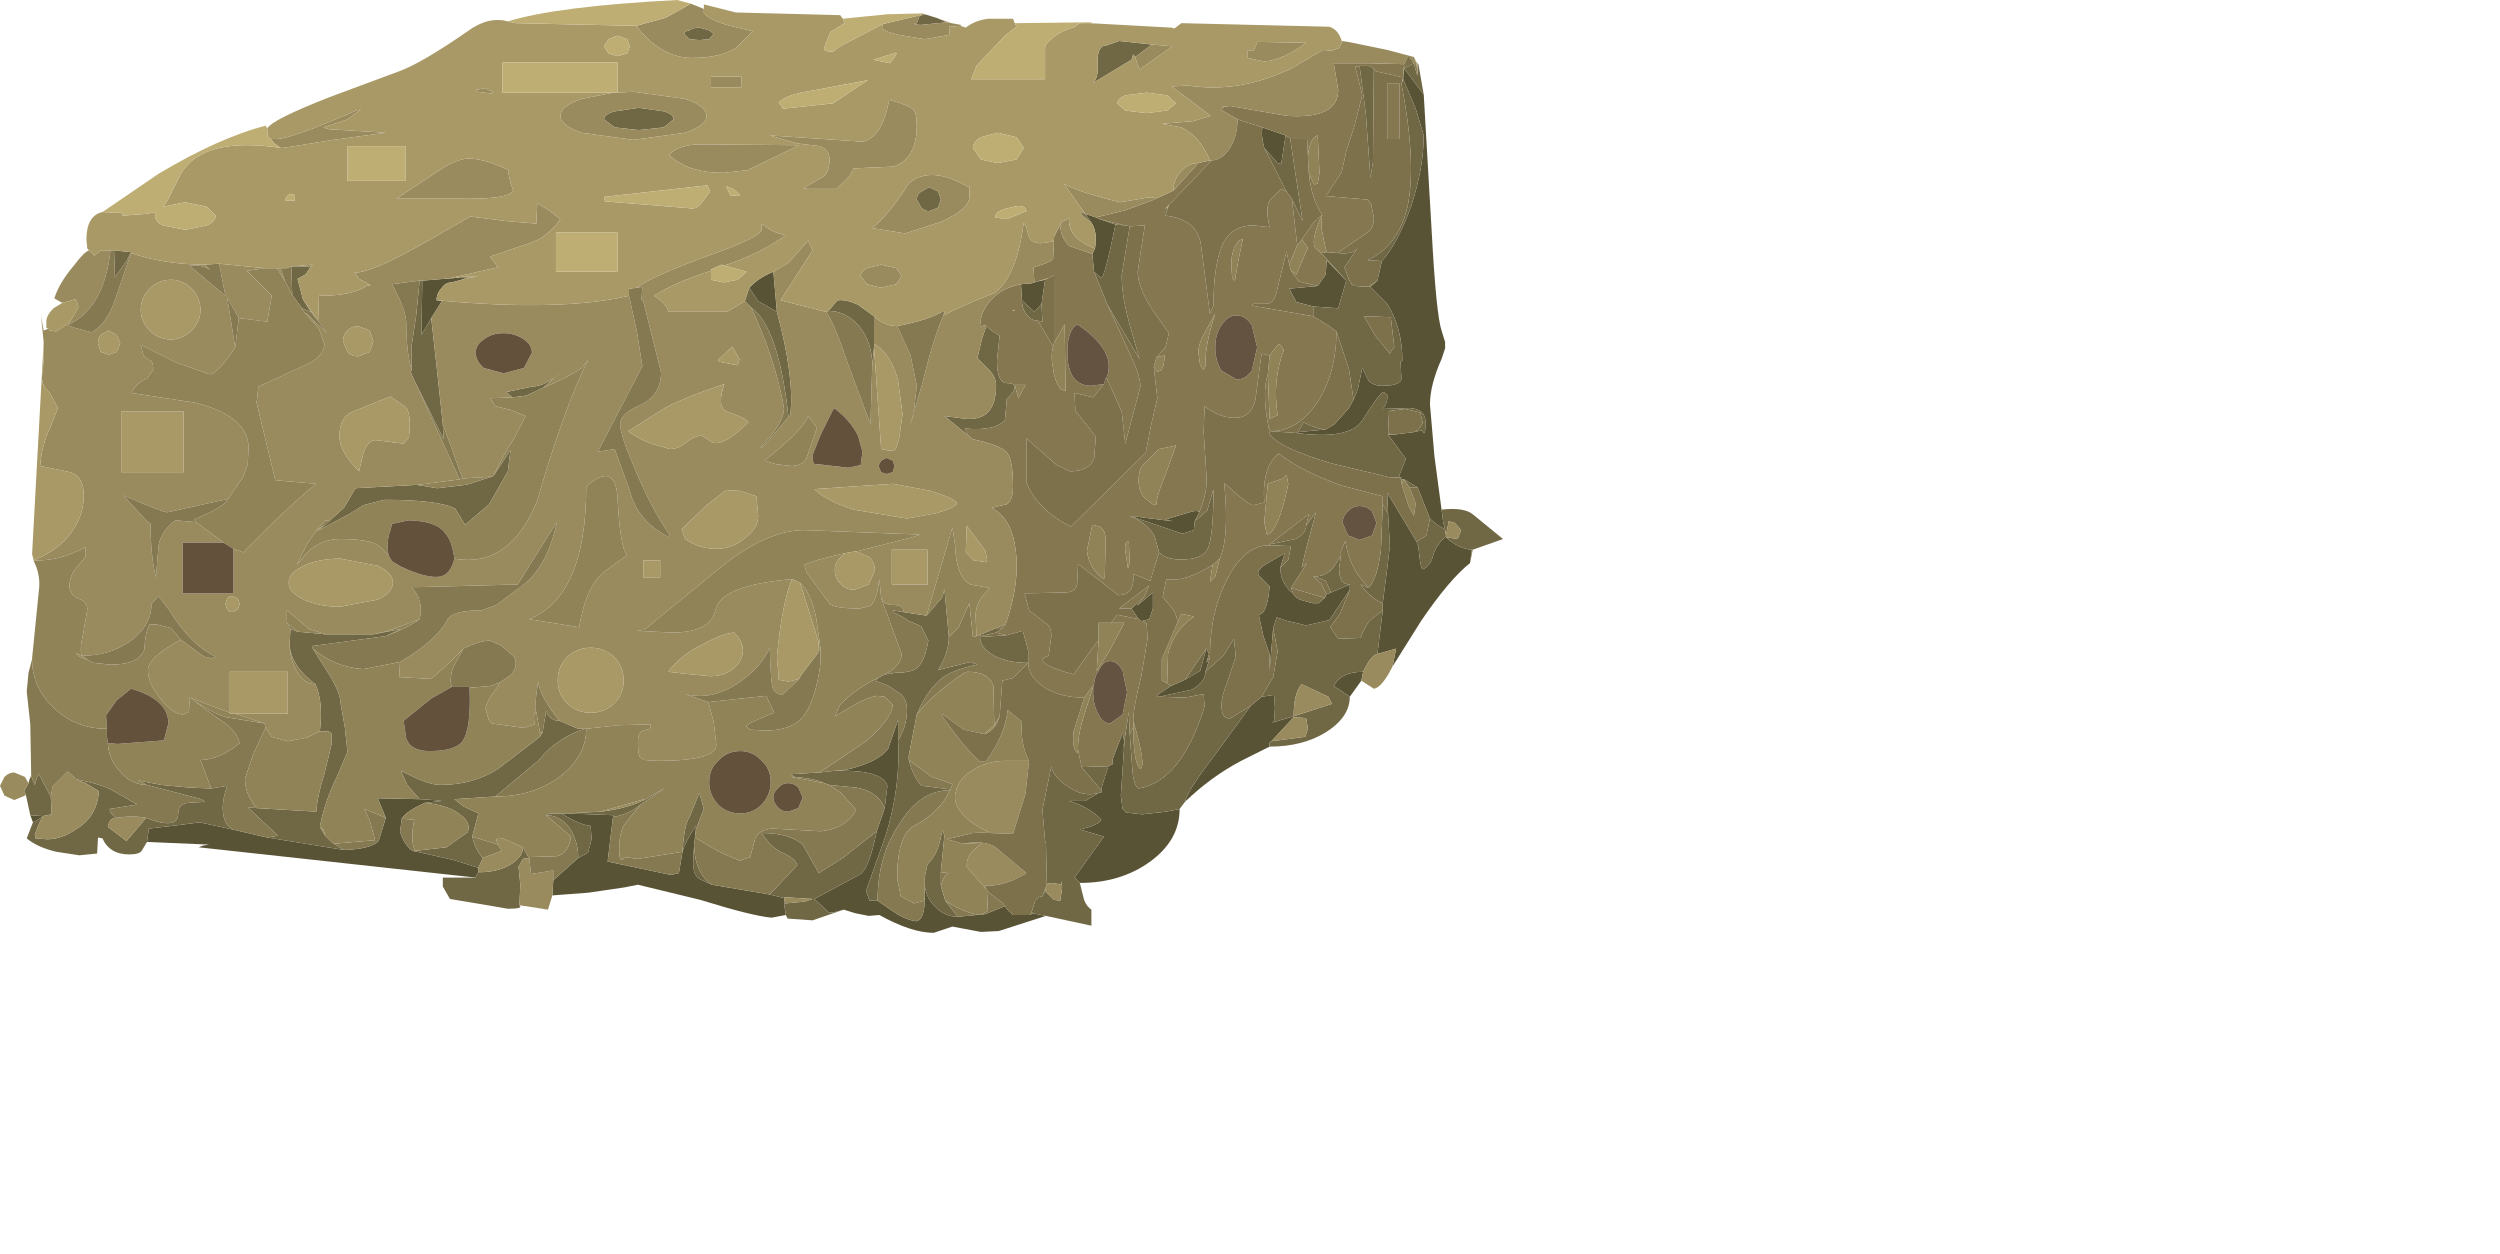 <?xml version="1.0" encoding="UTF-8" standalone="no"?>
<svg xmlns:xlink="http://www.w3.org/1999/xlink" height="70.4px" width="140.3px" xmlns="http://www.w3.org/2000/svg">
  <g transform="matrix(1.0, 0.0, 0.0, 1.0, 0.0, 0.0)">
    <use height="52.35" transform="matrix(1.0, 0.0, 0.0, 1.0, 0.0, 0.0)" width="84.35" xlink:href="#shape0"/>
  </g>
  <defs>
    <g id="shape0" transform="matrix(1.0, 0.0, 0.0, 1.0, 0.0, 0.0)">
      <path d="M79.9 5.3 L80.35 13.05 Q80.6 17.65 80.9 18.55 L81.1 19.2 81.1 19.55 80.9 20.15 Q80.25 21.6 80.25 22.7 L80.5 25.6 80.9 28.6 81.0 29.35 81.1 29.7 Q80.65 29.5 80.25 29.1 L79.55 27.35 78.8 26.9 78.65 26.9 78.55 26.8 Q78.8 26.8 78.5 26.75 L78.9 25.75 77.9 24.4 78.15 24.4 79.35 24.25 79.8 24.15 Q80.0 24.6 80.0 23.7 80.0 22.95 79.1 22.9 L77.6 22.95 Q77.9 22.6 77.85 22.15 L77.65 22.0 Q77.45 22.0 76.45 23.6 75.7 24.7 72.75 24.3 L72.85 24.25 74.4 24.1 74.9 23.8 75.7 22.9 75.95 22.45 76.2 21.85 76.45 20.65 76.8 21.35 Q77.05 21.65 77.6 21.65 78.5 21.65 78.65 21.3 L78.6 20.3 78.7 20.25 Q78.7 18.4 77.85 17.05 L76.9 16.1 77.3 15.75 77.55 14.65 Q78.45 13.65 79.2 11.55 79.9 9.4 79.9 7.6 L79.45 6.1 78.75 4.45 78.75 4.35 78.75 4.3 78.8 3.85 79.9 5.3 M82.5 31.6 Q81.35 32.5 79.75 34.85 L78.15 37.4 78.35 36.4 77.3 36.7 77.6 34.25 77.6 33.85 77.85 31.9 78.0 30.65 77.9 28.85 77.85 27.65 79.5 30.4 79.55 30.55 79.6 30.65 Q79.7 31.9 79.85 31.95 80.3 31.75 80.45 31.1 80.65 30.5 81.15 30.1 L81.15 30.15 Q81.85 30.8 82.6 30.85 L82.5 31.6 M76.4 38.2 L75.75 39.1 74.85 38.5 Q75.25 37.7 76.5 37.7 L76.4 38.2 M71.25 41.9 L69.65 42.7 Q67.95 43.6 66.5 45.0 66.65 44.35 68.15 42.4 L70.2 39.6 70.8 39.1 71.5 39.0 71.55 39.75 71.5 40.45 71.4 40.55 72.6 40.2 72.6 40.25 71.35 41.6 71.25 41.65 71.25 41.9 M66.2 45.4 Q66.2 47.15 64.55 48.35 62.9 49.55 60.6 49.55 L60.3 49.25 61.95 46.95 60.6 46.55 Q61.7 46.3 61.8 46.0 61.15 45.3 60.0 44.95 L60.9 44.95 61.65 44.5 61.85 44.45 61.8 44.35 61.85 44.1 62.2 43.0 62.5 42.85 Q62.3 42.9 62.65 42.05 L63.0 41.15 63.1 41.6 63.0 42.15 63.1 41.7 62.9 44.65 63.0 45.4 63.2 45.6 64.1 45.7 65.45 45.55 66.2 45.4 M58.7 51.4 L57.45 51.8 56.05 52.25 55.05 52.3 53.45 52.0 52.4 52.35 Q51.15 52.35 49.35 51.35 L48.75 51.4 48.0 51.25 47.35 51.05 46.8 51.2 46.5 51.2 45.7 50.45 48.3 49.05 Q48.8 48.65 49.2 46.65 L49.65 45.35 49.8 44.1 Q49.55 43.25 47.2 43.25 L47.5 43.2 Q49.35 42.75 49.85 42.0 L50.4 40.4 50.4 41.55 Q50.55 44.15 49.7 46.9 L48.6 50.0 48.8 50.55 49.25 50.55 50.05 51.1 Q50.75 51.6 51.4 51.7 51.9 51.65 51.9 50.35 L51.9 49.55 Q51.9 50.3 52.45 50.85 53.0 51.45 53.75 51.45 L55.3 51.3 56.4 50.85 56.5 51.0 56.85 51.35 57.8 51.35 57.95 51.25 58.7 51.4 M44.1 51.35 L43.3 51.5 Q42.2 51.4 39.3 50.5 L35.8 49.65 35.05 49.8 33.0 50.1 31.0 50.25 31.05 49.4 32.45 48.15 33.0 47.85 33.2 47.1 33.15 46.35 Q32.55 46.3 31.5 45.65 L31.85 45.65 34.45 45.75 34.4 45.85 34.1 48.35 37.65 49.1 38.1 49.0 38.3 47.8 Q38.5 47.15 39.05 46.35 L39.05 46.55 39.0 47.0 38.95 47.45 38.9 48.45 Q38.9 49.15 39.3 49.35 L39.95 49.65 43.2 50.2 44.0 50.4 44.05 50.7 44.0 50.7 44.1 51.35 M26.7 49.25 L11.15 47.55 11.4 47.45 11.75 47.4 8.25 47.25 8.35 46.5 10.05 46.3 11.2 46.15 13.05 46.55 14.55 46.9 15.0 47.0 19.3 47.7 Q20.8 47.65 21.25 47.2 L21.65 45.9 21.2 44.8 23.55 44.85 24.35 44.9 24.8 44.95 23.85 45.05 Q22.75 45.55 22.55 45.95 L22.45 46.65 Q22.65 47.4 23.15 47.75 L23.4 47.8 25.4 48.25 26.85 48.7 26.85 48.95 26.7 49.2 26.7 49.25 M1.85 46.15 L1.7 45.75 2.4 45.8 Q2.15 46.0 1.85 46.15 M72.15 7.6 L71.9 9.2 71.7 9.15 70.95 8.3 Q70.75 7.55 70.85 7.15 L72.15 7.6 M61.5 12.2 L61.7 12.3 62.6 12.6 Q62.0 15.55 61.8 15.6 L61.4 15.25 61.3 14.25 61.45 13.95 Q61.6 13.0 61.25 12.5 L60.9 12.0 61.5 12.2 M58.05 15.85 L58.2 15.8 58.65 15.7 58.45 17.05 58.05 17.5 57.35 16.85 57.3 15.95 57.9 15.9 58.05 15.85 M64.1 34.85 L64.05 34.85 63.9 34.75 63.5 34.15 64.2 33.5 Q63.5 34.3 64.1 33.75 L64.7 33.25 64.7 34.15 64.5 34.75 64.1 34.85 M63.4 28.95 L65.8 29.25 65.4 29.15 66.75 28.75 Q67.2 28.6 67.3 28.75 L67.2 28.95 67.05 29.25 67.0 29.75 66.35 29.95 63.4 28.95 M75.55 15.75 L75.1 17.3 73.7 17.2 72.75 16.95 72.35 16.2 73.95 16.05 74.4 15.4 74.45 14.6 75.55 15.75 M42.05 16.15 Q42.55 15.6 43.4 15.25 L43.6 17.5 42.55 16.9 42.05 16.15 M24.5 16.85 L24.8 16.9 24.2 17.85 23.65 18.8 23.7 15.75 24.9 15.65 25.55 15.6 26.15 15.6 25.9 15.7 25.35 15.85 Q25.0 15.85 24.8 16.15 24.5 16.45 24.5 16.85 M58.5 50.3 L58.7 49.75 58.65 50.0 58.5 50.3 M71.85 31.85 Q71.85 32.7 72.5 33.25 L72.6 33.35 Q72.65 33.5 72.95 33.65 L73.65 33.85 74.0 33.85 74.35 33.55 74.45 33.35 74.7 33.25 75.75 32.8 75.75 33.1 74.6 34.8 73.3 35.1 72.25 34.85 71.65 34.65 71.45 35.25 71.25 37.65 71.25 36.7 70.9 35.7 70.65 34.55 Q70.65 34.5 70.85 34.4 71.15 34.1 71.25 32.9 L70.65 32.3 Q70.45 32.0 71.15 31.6 L72.1 31.05 71.85 31.85 M67.65 37.7 Q67.65 38.25 66.9 38.7 L65.05 39.1 64.95 39.1 64.95 39.0 65.7 38.5 66.5 38.15 67.35 37.65 67.7 36.4 67.85 36.7 67.7 37.2 67.9 36.9 67.65 37.7" fill="#595336" fill-rule="evenodd" stroke="none"/>
      <path d="M80.9 28.6 Q82.2 28.45 82.7 28.9 L84.35 30.25 82.65 30.85 82.6 30.85 Q81.85 30.8 81.15 30.15 L81.8 30.25 82.0 29.75 81.65 29.35 81.3 29.25 81.2 29.8 Q81.25 30.1 81.1 29.7 L81.15 30.1 Q80.65 30.5 80.45 31.1 80.3 31.75 79.85 31.95 79.7 31.9 79.6 30.65 L79.55 30.55 79.5 30.4 80.05 30.05 80.25 29.1 Q80.65 29.5 81.1 29.7 L81.0 29.35 80.9 28.6 M75.75 39.1 Q75.75 40.25 74.4 41.1 73.1 41.9 71.25 41.9 L71.25 41.65 71.35 41.6 73.25 41.35 73.4 40.9 73.3 40.3 72.6 40.25 72.6 40.2 71.4 40.55 71.5 40.45 71.55 39.75 71.5 39.0 70.8 39.1 71.45 38.0 71.7 36.55 71.45 35.25 71.65 34.65 72.25 34.85 73.3 35.1 74.6 34.8 75.75 33.1 75.2 34.45 74.65 35.2 75.1 35.85 76.35 35.8 Q76.65 35.05 76.9 34.8 L77.6 34.25 77.3 36.7 Q76.95 36.75 76.5 37.7 75.25 37.7 74.85 38.5 L75.75 39.1 M66.5 45.0 L66.2 45.4 65.45 45.55 64.1 45.7 63.2 45.6 63.0 45.4 62.9 44.65 63.1 41.7 63.1 41.6 63.35 39.95 63.4 41.2 63.55 43.2 Q63.6 44.05 63.9 44.25 66.3 43.85 67.6 39.65 L67.55 38.95 66.5 39.15 65.05 39.1 66.9 38.7 Q67.65 38.25 67.65 37.7 L68.65 36.8 69.25 35.85 69.35 36.85 68.85 38.35 Q68.55 39.1 68.55 39.55 68.55 40.1 68.75 40.25 L69.0 40.35 70.2 39.6 68.15 42.4 Q66.65 44.35 66.5 45.0 M60.6 49.55 L60.8 50.35 Q60.9 50.8 61.25 51.05 L61.25 51.95 58.7 51.4 57.95 51.25 57.9 51.15 58.1 50.55 Q58.25 50.3 58.5 50.3 L58.65 50.0 59.15 50.5 59.5 50.55 59.6 49.9 59.6 49.45 59.55 49.65 59.1 49.55 58.75 49.6 58.7 47.35 58.65 47.2 58.5 45.45 59.0 43.0 Q59.1 43.6 59.95 44.15 60.8 44.75 61.65 44.5 L60.9 44.95 60.0 44.95 Q61.15 45.3 61.8 46.0 61.7 46.3 60.6 46.55 L61.95 46.95 60.3 49.25 60.6 49.55 M47.35 51.05 L45.6 51.65 44.2 51.55 44.1 51.35 44.0 50.7 44.05 50.7 45.15 50.6 45.6 50.45 44.0 50.35 44.0 50.4 43.2 50.2 44.75 48.55 Q44.6 48.15 43.9 47.85 43.25 47.55 42.75 46.75 44.3 46.75 45.05 47.4 L45.95 49.0 47.3 48.15 49.2 46.65 Q48.8 48.65 48.3 49.05 L45.7 50.45 46.5 51.2 46.8 51.2 47.35 51.05 M29.15 50.8 Q29.4 51.0 28.5 51.0 L27.35 50.8 25.25 50.45 24.85 49.75 24.85 49.25 26.7 49.25 26.7 49.2 26.85 48.95 Q27.9 48.95 28.6 48.55 29.35 48.1 29.35 47.55 L29.65 48.1 29.7 48.15 29.35 48.2 29.1 48.65 29.2 49.65 29.15 50.8 M8.25 47.25 L7.95 47.75 Q7.8 47.95 7.25 47.95 6.15 47.95 5.75 47.05 L5.5 47.0 5.45 47.9 4.45 48.0 3.15 47.8 Q2.1 47.55 1.5 47.05 L1.85 46.15 Q2.15 46.0 2.4 45.8 L1.7 45.75 1.45 44.6 1.35 44.4 1.6 43.95 1.65 43.75 1.75 43.55 1.95 44.05 2.15 43.4 2.85 44.7 2.9 45.7 2.4 45.8 2.2 46.2 1.95 46.85 2.0 47.05 2.65 47.1 Q3.45 47.1 4.25 46.55 5.45 45.85 5.55 44.4 L4.8 43.95 Q4.5 43.85 4.35 43.75 5.65 44.0 6.3 44.35 L7.7 45.15 6.15 45.4 6.2 45.6 6.5 45.9 Q6.15 45.9 6.05 46.4 L7.1 47.2 8.2 45.9 Q10.0 46.6 10.0 45.65 10.0 45.1 10.6 45.05 L11.5 45.0 11.3 44.85 8.25 44.05 7.75 43.8 9.05 44.05 10.65 44.2 11.85 44.25 12.75 44.1 Q12.25 45.5 12.75 46.3 L13.05 46.55 11.2 46.15 10.05 46.3 8.35 46.5 8.25 47.25 M51.9 0.8 L52.55 1.0 53.15 1.25 51.65 1.4 Q51.1 1.35 51.45 1.3 L51.6 0.9 51.9 0.8 M79.55 3.55 L79.6 3.6 79.9 5.3 78.8 3.85 79.35 3.55 79.35 3.6 79.55 4.25 79.55 3.55 M78.75 4.45 L79.45 6.1 79.9 7.6 Q79.9 9.4 79.2 11.55 78.45 13.65 77.55 14.65 L76.75 14.6 Q78.5 13.8 79.0 11.55 79.5 9.1 78.65 4.7 L78.75 4.45 M76.9 16.1 L77.85 17.05 Q78.7 18.4 78.7 20.25 L78.6 20.3 78.65 21.3 Q78.5 21.65 77.6 21.65 77.05 21.65 76.8 21.35 L76.45 20.65 76.2 21.85 75.95 22.45 75.95 22.35 75.7 20.7 75.0 18.6 74.45 18.2 73.7 17.75 73.7 17.2 75.1 17.3 75.55 15.75 74.15 14.2 74.45 14.15 75.05 14.2 Q75.95 14.3 76.2 13.9 L75.45 15.0 75.7 15.7 75.85 15.9 75.85 15.95 76.05 16.05 76.9 16.1 M74.4 24.1 L72.85 24.25 73.15 23.7 Q73.95 24.1 74.4 24.1 M72.75 24.3 Q75.7 24.7 76.45 23.6 77.45 22.0 77.65 22.0 L77.85 22.15 Q77.9 22.6 77.6 22.95 L79.1 22.9 Q80.0 22.95 80.0 23.7 80.0 24.6 79.8 24.15 L79.35 24.25 79.6 24.1 79.85 23.75 79.7 23.15 78.85 22.95 78.05 23.05 77.95 23.1 77.9 24.3 77.9 24.4 78.9 25.75 78.5 26.75 Q78.8 26.8 78.55 26.8 L78.05 26.8 74.7 26.0 Q71.7 25.1 71.25 24.35 L71.2 24.0 71.3 24.2 72.75 24.3 M78.8 26.9 L79.55 27.35 79.1 27.35 78.8 26.9 M72.4 7.75 L73.1 12.4 72.5 11.15 72.2 10.75 70.95 8.3 71.7 9.15 71.9 9.2 72.15 7.6 72.4 7.75 M77.1 3.85 L77.05 9.1 76.9 10.0 76.9 9.85 76.65 6.4 76.3 3.7 76.8 3.7 77.05 3.8 77.1 3.85 M63.7 3.2 L63.6 3.05 63.5 3.35 61.35 4.65 Q61.65 4.35 61.6 3.6 61.55 2.55 62.1 2.55 L62.8 2.3 64.65 2.5 63.7 3.2 M63.15 12.65 L63.4 12.7 62.95 15.45 Q62.95 16.7 63.45 18.4 L63.95 20.15 62.15 17.1 61.4 15.25 61.8 15.6 Q62.0 15.55 62.6 12.6 L63.15 12.65 M58.25 18.0 Q57.9 18.0 57.65 17.7 57.35 17.35 57.35 16.85 L58.05 17.5 58.45 17.05 58.5 18.05 58.25 18.0 M55.35 18.3 L55.65 18.55 56.1 18.85 55.95 20.2 Q55.95 21.5 56.5 21.5 57.4 21.5 56.5 22.4 L56.4 23.55 Q55.9 24.2 54.15 24.05 L54.15 24.1 54.35 24.45 53.0 23.35 53.8 23.45 Q55.9 23.85 55.9 21.65 55.9 21.1 55.4 20.65 L54.85 20.1 55.1 19.05 55.35 18.3 M56.25 35.25 L55.9 35.5 55.05 35.7 55.05 35.6 55.9 35.25 56.25 35.25 M56.5 35.65 L57.4 35.4 57.7 36.5 57.7 37.2 Q56.55 37.2 55.8 36.8 55.0 36.35 55.0 35.75 L56.5 35.65 M60.7 43.05 L62.2 43.0 61.85 44.1 61.8 44.35 60.7 43.05 M65.05 31.0 L64.8 30.1 Q64.4 29.35 63.4 28.95 L66.35 29.95 67.0 29.75 67.05 29.25 67.75 28.65 68.1 27.45 Q68.1 30.2 67.75 30.85 67.45 31.4 66.25 31.4 65.45 31.4 65.05 31.0 M78.05 17.8 L76.55 17.75 77.15 18.8 78.0 19.85 78.1 19.65 78.25 19.5 78.05 17.8 M41.8 16.9 L42.05 16.15 42.55 16.9 43.6 17.5 Q44.6 21.2 44.35 23.3 L44.25 23.4 Q43.7 18.35 42.15 17.25 L41.8 16.9 M46.5 17.45 L46.95 16.9 47.05 16.85 Q47.5 16.8 48.15 17.1 L49.05 17.75 49.05 19.3 49.05 19.5 48.95 20.5 Q48.95 19.25 48.25 18.35 47.5 17.45 46.5 17.45 M24.2 17.85 L24.5 20.55 24.85 23.8 24.9 24.65 23.3 21.45 23.05 20.9 23.1 20.75 23.1 19.4 23.35 17.75 23.55 15.75 23.7 15.75 23.65 18.8 24.2 17.85 M27.6 26.75 L27.7 26.7 28.65 25.25 28.5 26.45 27.45 28.3 26.1 29.45 25.55 28.55 Q24.65 28.05 21.55 28.05 L20.4 28.35 19.6 28.85 17.9 29.75 19.3 28.5 19.95 27.4 23.55 27.2 23.3 27.2 24.55 27.4 26.2 27.2 27.6 26.75 M28.75 22.3 L28.4 22.0 29.85 21.7 Q30.7 21.65 31.5 20.85 L30.5 21.75 29.55 22.2 28.75 22.3 M51.7 10.75 L52.15 10.5 52.65 10.75 52.8 11.2 52.65 11.65 52.15 11.85 Q51.9 11.85 51.7 11.65 L51.45 11.2 Q51.45 10.9 51.7 10.75 M27.8 44.7 L25.5 44.85 26.0 45.25 26.85 45.65 26.5 46.95 Q26.7 47.75 27.1 48.15 L26.85 48.7 25.4 48.25 23.4 47.8 23.3 47.75 25.05 47.55 26.25 46.7 Q26.45 46.15 25.8 45.7 25.2 45.2 23.85 45.05 L24.8 44.95 24.35 44.9 23.55 44.85 22.85 44.05 22.5 43.25 Q24.0 44.05 24.7 44.05 26.55 44.05 27.95 43.15 L30.3 41.35 30.45 41.1 30.65 39.9 Q30.85 40.45 31.4 40.45 L32.45 40.9 32.8 40.9 Q31.2 41.45 30.25 42.65 L27.8 44.7 M30.65 45.75 L30.85 45.65 31.5 45.65 Q32.55 46.3 33.15 46.35 L33.2 47.1 33.0 47.85 32.45 48.15 Q32.45 47.2 31.95 46.45 31.4 45.75 30.65 45.75 M31.85 45.65 L33.7 45.55 Q35.1 45.4 36.15 44.9 L37.35 44.2 35.95 45.15 Q35.3 45.7 34.4 45.85 L34.45 45.75 31.85 45.65 M38.3 47.8 Q38.4 46.25 38.7 45.85 L39.25 44.5 39.5 45.4 39.05 46.55 39.05 46.35 Q38.5 47.15 38.3 47.8 M46.55 44.05 L46.25 43.95 Q45.8 43.7 44.6 43.6 L44.35 43.45 46.0 43.35 46.9 43.25 47.2 43.25 Q49.55 43.25 49.8 44.1 L49.65 45.35 Q49.25 44.4 48.05 44.2 L46.55 44.05 M49.35 38.0 L49.45 37.95 49.65 37.85 50.3 37.75 Q51.2 37.75 51.5 37.45 51.9 37.1 52.1 35.95 L51.7 35.15 50.9 34.8 50.8 34.7 Q49.65 34.15 50.4 34.3 L50.7 34.35 52.0 34.55 52.9 33.5 53.0 33.05 53.25 35.75 Q53.25 36.6 52.65 37.6 L54.45 37.15 54.85 37.3 Q53.65 37.55 53.0 37.95 52.05 38.65 51.45 40.1 L51.0 42.4 51.0 42.65 Q51.3 43.75 51.75 44.1 L53.35 44.3 53.3 44.35 Q51.65 44.35 50.5 46.2 49.25 48.0 49.25 50.55 L48.8 50.55 48.6 50.0 49.7 46.9 Q50.55 44.15 50.4 41.55 50.9 40.75 50.9 39.85 50.9 39.25 50.55 38.95 L49.8 38.45 49.1 38.2 49.35 38.0 M77.6 28.3 L77.9 28.85 78.0 30.65 77.85 31.9 77.6 33.85 Q76.95 33.6 76.35 32.8 L76.8 33.0 Q77.3 32.5 77.5 30.85 L77.6 28.3 M71.25 30.55 L72.7 30.25 Q73.3 29.95 73.3 29.5 L73.85 28.75 73.3 30.8 73.05 31.85 73.35 31.6 72.45 33.0 72.6 33.35 72.5 33.25 Q71.85 32.7 71.85 31.85 L72.3 31.4 72.45 30.65 71.25 30.6 71.25 30.55 M75.75 32.8 L74.7 33.25 74.4 32.6 73.8 32.35 Q74.35 32.35 74.8 31.9 L75.25 31.2 75.15 31.9 Q75.15 32.8 75.75 32.8 M66.5 38.15 L67.7 36.4 67.35 37.65 66.5 38.15 M72.6 40.2 L74.75 39.5 74.55 39.1 73.05 38.4 Q72.6 38.9 72.6 40.2 M38.4 1.9 Q38.4 1.75 38.7 1.7 38.9 1.55 39.25 1.55 L39.8 1.7 40.05 1.9 39.8 2.2 39.25 2.25 38.7 2.2 38.4 1.9 M33.9 6.7 Q33.9 6.4 34.5 6.25 L35.85 6.05 37.25 6.25 Q37.8 6.4 37.8 6.7 L37.25 7.15 35.85 7.3 34.5 7.15 33.9 6.7 M6.4 14.05 L7.35 14.15 7.1 14.65 6.45 15.55 6.4 14.05 M16.35 14.95 L16.45 14.95 17.45 14.95 17.15 15.4 16.7 15.65 17.0 16.8 17.45 17.5 16.95 17.3 16.4 16.55 16.35 14.95 M17.95 41.05 Q18.15 39.35 17.7 38.4 16.35 37.4 16.25 36.2 L16.3 35.3 16.7 35.45 18.3 35.6 19.0 35.6 20.95 35.6 22.5 35.3 21.65 35.7 17.55 36.25 17.55 36.4 18.5 37.9 Q19.1 38.9 19.1 39.4 L19.35 40.8 19.5 42.2 18.9 43.6 Q18.2 45.05 17.95 46.4 L18.25 46.9 18.6 47.25 18.75 47.35 19.3 47.7 15.0 47.0 15.6 46.9 13.9 45.3 14.4 45.35 17.75 45.55 Q17.8 44.7 18.2 43.45 L18.6 41.8 18.6 41.15 18.35 41.0 18.35 41.05 17.95 41.05 M39.95 49.65 L39.3 49.35 Q38.9 49.15 38.9 48.45 L38.95 47.45 Q39.0 49.0 39.95 49.65 M51.9 49.55 L51.9 49.2 52.05 48.5 Q52.55 48.05 52.75 47.2 L52.9 46.55 53.0 46.9 52.8 48.95 52.8 49.7 53.05 50.55 53.75 51.45 Q53.0 51.45 52.45 50.85 51.9 50.3 51.9 49.55" fill="#706744" fill-rule="evenodd" stroke="none"/>
      <path d="M82.65 30.85 L82.5 31.6 82.6 30.85 82.65 30.85 M78.75 4.3 L78.75 4.35 77.2 4.0 77.1 3.85 77.05 3.8 76.8 3.7 76.3 3.7 76.05 3.75 76.2 4.3 76.45 5.35 76.0 7.1 75.55 8.5 75.3 9.65 74.55 10.8 74.4 11.0 76.75 11.2 76.95 11.45 77.1 12.2 Q77.1 12.8 76.75 13.05 L75.05 14.2 74.45 14.15 74.35 13.75 74.15 12.75 74.2 12.05 Q73.55 13.45 73.8 13.9 L74.15 14.2 75.55 15.75 74.45 14.6 74.4 15.4 73.95 16.05 72.9 15.8 72.45 15.2 72.75 15.4 73.4 13.9 73.05 13.45 73.7 12.5 74.2 12.05 Q73.6 11.2 73.45 9.7 L73.75 10.35 73.95 10.3 74.05 9.7 73.95 7.6 Q73.5 7.75 73.4 8.75 L73.35 7.75 72.4 7.75 72.15 7.6 70.85 7.15 69.45 6.7 68.5 6.15 68.7 6.0 68.55 6.0 69.05 5.95 72.2 6.5 Q75.1 6.7 75.1 5.05 L74.85 3.55 76.8 3.55 78.8 3.6 78.75 4.3 M77.3 15.75 L76.9 16.1 76.05 16.05 76.85 16.05 76.9 16.0 77.3 15.75 M78.15 24.4 L77.9 24.4 77.9 24.3 78.15 24.4 M78.65 26.9 L78.8 26.9 78.65 27.15 78.65 26.9 M67.9 9.0 L68.0 9.0 65.6 11.5 65.4 11.7 65.55 11.65 65.4 12.1 Q67.2 12.3 67.4 13.75 L67.9 17.6 68.1 17.15 Q68.1 14.65 68.7 13.55 69.2 12.65 70.35 12.65 L71.25 12.75 Q71.0 11.7 71.25 11.25 L71.9 10.6 72.2 10.75 72.5 11.15 72.8 13.75 72.35 14.85 72.2 14.1 71.7 16.15 Q71.55 17.05 71.05 17.05 L70.35 17.05 70.25 17.15 73.7 17.75 74.45 18.2 75.0 18.6 Q75.0 20.9 73.95 22.55 72.85 24.2 71.3 24.2 L71.2 24.0 Q70.8 22.05 71.15 21.0 L71.25 23.5 71.7 23.3 Q71.4 21.3 72.05 19.65 L71.85 19.35 71.75 19.3 71.25 19.95 70.8 19.85 70.45 22.45 Q70.2 23.45 69.3 23.45 68.45 23.45 67.6 22.8 L67.55 24.25 67.7 26.6 Q67.8 27.6 67.3 28.75 67.2 28.6 66.75 28.75 L65.4 29.15 65.8 29.25 63.4 28.95 Q64.4 29.35 64.8 30.1 L65.05 31.0 64.55 32.6 63.6 32.2 Q63.7 33.4 62.75 33.4 L61.8 32.65 60.5 31.65 60.45 32.8 Q60.35 33.25 59.75 33.25 L57.5 33.3 57.75 34.25 58.65 34.95 Q59.0 35.1 59.0 35.7 L58.85 36.8 Q57.75 37.15 60.25 37.85 L61.5 36.1 61.65 35.95 61.55 37.65 62.25 36.55 63.1 34.95 62.35 34.95 62.7 34.5 63.9 34.75 64.05 34.85 64.1 34.85 64.35 35.0 64.4 35.85 64.05 37.95 Q63.6 39.7 63.6 40.45 L63.6 40.8 63.4 41.2 63.35 39.95 63.1 41.6 63.0 41.15 62.65 42.05 Q62.3 42.9 62.5 42.85 L62.2 43.0 60.7 43.05 60.5 42.1 Q60.45 41.25 60.95 39.8 L61.35 38.55 61.35 38.85 Q61.35 39.55 61.65 40.1 61.9 40.6 62.3 40.6 L63.0 40.1 63.25 38.85 63.0 37.65 Q62.7 37.1 62.3 37.1 61.9 37.1 61.65 37.65 61.45 37.9 61.4 38.35 L61.4 38.4 60.85 39.15 Q59.55 39.15 58.65 38.6 57.7 38.0 57.7 37.2 L57.7 36.5 57.4 35.4 56.5 35.65 55.9 35.5 56.25 35.25 56.45 35.0 Q57.25 32.65 57.0 30.9 56.8 29.1 55.65 28.5 L56.5 28.3 Q56.85 28.05 56.85 27.35 56.85 25.75 56.5 25.4 56.2 25.0 54.6 24.65 L54.35 24.45 54.15 24.1 54.15 24.05 Q55.9 24.2 56.4 23.55 L56.5 22.4 Q57.4 21.5 56.5 21.5 55.95 21.5 55.95 20.2 L56.1 18.85 55.65 18.55 55.35 18.3 55.25 18.25 55.0 18.35 Q55.0 17.35 55.85 16.6 56.45 16.1 57.3 15.95 L57.35 16.85 Q57.35 17.35 57.65 17.7 57.9 18.0 58.25 18.0 L59.1 19.45 Q58.95 19.95 59.1 20.7 59.2 21.45 59.55 21.85 L59.8 21.95 59.75 18.2 59.15 19.25 59.15 15.45 58.85 15.6 58.2 15.8 58.05 15.85 58.0 15.0 Q59.05 14.7 59.1 14.5 L59.15 13.45 59.15 13.3 59.5 12.6 Q59.5 13.3 60.0 13.8 L61.3 14.25 61.4 15.25 62.15 17.1 63.45 19.95 Q64.0 21.1 64.0 21.7 L63.15 24.9 62.95 23.1 62.1 21.2 Q62.7 19.7 60.45 18.2 59.9 18.55 59.9 19.75 59.9 21.65 61.25 21.65 L61.95 21.55 61.35 22.3 60.3 22.05 60.35 23.05 61.5 24.5 61.4 25.75 Q61.1 26.45 60.05 26.45 L59.3 26.1 57.6 24.6 57.6 27.05 Q58.2 28.6 60.1 29.55 L64.3 25.4 64.6 23.85 64.95 22.35 64.75 20.6 64.95 20.85 Q65.35 20.85 65.35 19.95 L64.9 20.05 65.4 19.5 65.6 18.7 64.75 17.5 Q63.85 16.15 63.85 15.25 L64.05 13.9 64.25 12.65 63.4 12.7 63.15 12.65 61.7 12.3 61.5 12.2 63.15 11.8 64.65 11.25 65.85 10.7 67.25 9.15 67.9 9.0 M79.35 3.6 L79.5 3.6 79.55 4.25 79.35 3.6 M77.85 7.8 L77.85 4.7 78.55 4.7 78.55 7.8 77.85 7.8 M69.55 13.5 Q69.1 13.95 69.1 14.85 L69.15 15.6 69.3 15.75 69.5 14.6 69.75 13.4 69.55 13.5 M69.4 17.7 Q68.9 17.7 68.55 18.25 68.2 18.75 68.2 19.5 68.2 20.25 68.55 20.8 L69.4 21.3 Q69.9 21.3 70.25 20.8 L70.55 19.5 70.25 18.25 Q69.9 17.7 69.4 17.7 M67.35 20.5 L67.55 20.75 67.65 20.55 Q67.6 19.4 68.2 17.6 L67.65 18.6 Q67.25 19.3 67.25 19.75 L67.35 20.5 M56.9 17.45 L56.95 17.4 Q56.95 17.35 56.8 17.45 L56.9 17.45 M56.95 21.6 L57.15 22.35 57.55 21.6 56.95 21.6 M57.8 51.35 L57.9 51.15 57.95 51.25 57.8 51.35 M72.2 26.65 L72.0 26.85 71.15 27.15 70.95 29.3 71.1 30.0 Q71.75 29.85 72.3 27.15 L72.2 26.65 M68.45 31.35 Q69.0 30.15 68.7 27.1 70.05 28.35 70.35 28.35 L70.95 28.2 Q70.8 26.25 71.75 25.45 73.15 26.5 75.3 27.25 L77.6 27.85 77.6 28.3 77.5 30.85 Q77.3 32.5 76.8 33.0 L76.2 32.25 Q75.65 31.4 75.5 30.35 L75.25 30.95 75.25 31.2 74.8 31.9 Q74.35 32.35 73.8 32.35 L73.7 32.35 74.15 32.75 74.45 33.35 74.35 33.55 72.45 33.0 73.35 31.6 73.05 31.85 73.3 30.8 73.85 28.75 73.3 29.5 73.45 28.85 71.25 30.55 71.25 30.6 Q69.85 30.6 68.9 32.45 67.9 34.3 67.9 36.9 L67.7 37.2 67.85 36.7 67.7 36.4 66.5 38.15 65.7 38.5 65.5 38.35 65.55 36.7 Q65.85 35.4 67.0 34.6 L66.3 34.45 66.05 35.0 Q66.1 34.55 65.75 34.1 L65.25 33.5 65.45 32.5 Q66.45 32.7 68.05 31.7 L67.9 32.65 68.2 32.35 68.45 31.35 M75.65 28.7 Q75.35 28.95 75.35 29.35 L75.65 30.05 76.3 30.3 77.0 30.05 77.25 29.35 77.0 28.7 Q76.7 28.4 76.3 28.4 75.9 28.4 75.65 28.7 M63.3 31.9 L63.4 31.6 63.35 30.4 Q63.1 30.35 63.15 30.9 L63.3 31.9 M61.7 29.55 L61.3 29.45 61.0 30.9 Q61.1 31.9 61.95 32.5 L62.0 32.35 62.05 30.3 Q62.05 29.75 61.7 29.55 M64.2 26.05 Q63.9 26.25 63.9 27.0 63.9 27.6 64.25 27.95 L64.75 28.35 64.9 28.3 Q64.9 27.85 65.4 26.65 L66.0 25.0 65.05 25.2 64.2 26.05 M63.5 34.15 L62.8 34.15 64.5 32.85 64.2 33.5 63.5 34.15 M63.1 41.6 L63.1 41.7 63.0 42.15 63.1 41.6" fill="#857850" fill-rule="evenodd" stroke="none"/>
      <path d="M78.15 37.4 Q77.55 38.6 77.1 38.65 L76.4 38.2 76.5 37.7 Q76.95 36.75 77.3 36.7 L78.35 36.4 78.15 37.4 M31.0 50.25 L30.75 51.05 29.15 50.8 29.2 49.65 29.1 48.65 29.35 48.2 29.7 48.15 29.8 49.05 31.05 48.85 31.05 49.4 31.0 50.25 M1.45 44.6 L1.4 44.65 0.8 44.9 0.25 44.65 0.0 44.1 0.25 43.6 Q0.5 43.35 0.8 43.35 L1.4 43.6 1.6 43.95 1.35 44.4 1.45 44.6 M1.65 43.75 L1.75 43.5 1.75 43.55 1.65 43.75 M1.9 31.5 L1.8 31.1 1.9 31.45 Q2.75 31.1 3.4 30.55 4.7 29.35 4.7 27.8 4.7 26.75 3.95 26.5 L2.25 26.15 Q2.35 24.95 2.8 24.05 L3.25 22.9 2.8 22.05 Q2.35 21.65 2.35 21.2 L2.45 20.2 2.45 19.2 2.3 17.7 2.45 18.55 2.7 18.45 2.75 18.45 2.75 18.55 3.15 18.6 3.9 18.1 4.4 17.25 4.3 16.85 4.2 16.8 3.5 17.0 3.05 16.75 Q3.3 15.9 4.15 14.9 4.7 14.15 5.0 14.05 L5.3 14.35 5.65 14.05 6.2 14.05 Q5.85 17.3 3.8 18.25 L4.2 18.4 5.15 18.65 Q6.0 18.15 6.45 16.85 L7.35 14.2 Q9.25 14.85 11.5 14.85 L11.8 15.15 Q11.35 14.85 10.65 14.9 L10.8 15.05 12.65 16.6 12.3 14.8 14.85 15.05 13.85 15.2 14.75 16.1 15.25 16.6 15.0 18.05 13.4 17.85 12.75 16.7 13.2 19.5 Q12.2 21.0 11.75 21.0 L9.9 20.35 7.9 19.35 8.05 19.95 8.35 20.2 Q8.6 20.2 8.6 20.75 L8.25 21.25 Q7.75 21.4 7.35 22.05 L10.95 22.6 Q13.95 23.35 13.95 25.15 L13.9 26.05 13.65 26.75 12.8 28.0 9.4 28.75 Q9.1 28.75 6.95 27.8 L7.15 28.05 8.2 29.2 8.45 29.4 Q8.45 31.2 8.75 32.4 L8.9 30.6 Q9.05 29.8 9.85 29.2 L11.0 29.3 12.55 30.45 10.25 30.45 10.25 33.3 13.1 33.3 13.1 30.8 13.65 31.0 15.15 29.5 Q16.85 27.85 17.75 27.15 L15.45 26.95 14.4 22.6 14.5 21.7 17.0 20.55 Q18.2 20.05 18.2 19.3 L17.9 18.45 17.15 17.6 17.1 17.55 17.2 17.6 18.35 18.7 17.85 18.0 17.9 16.6 Q19.8 16.6 20.55 16.05 L20.8 16.0 20.15 15.65 19.9 15.3 Q20.85 15.3 23.6 13.75 L26.4 12.15 28.35 12.4 30.1 12.55 30.15 11.4 30.8 11.8 31.45 12.3 Q30.7 13.35 29.7 13.65 L27.5 14.4 27.95 15.0 25.3 15.6 24.9 15.65 23.7 15.75 23.55 15.75 22.0 15.95 Q22.8 17.4 22.8 18.15 22.8 19.75 23.1 20.75 L23.05 20.9 23.3 21.45 25.8 26.9 23.55 27.2 19.95 27.4 19.3 28.5 17.9 29.75 17.7 29.85 17.25 30.5 16.65 31.7 17.25 31.0 Q18.0 30.25 19.1 30.25 20.75 30.25 21.3 30.65 L21.8 31.15 22.0 31.5 22.5 31.8 Q24.0 32.5 24.75 32.35 25.3 32.2 25.5 31.35 28.6 31.9 30.15 28.1 31.65 22.9 33.0 20.2 L32.65 20.65 Q31.65 21.3 30.5 21.75 L31.5 20.85 Q30.7 21.65 29.85 21.7 L28.4 22.0 28.75 22.3 27.5 22.35 27.8 22.8 28.65 23.0 29.5 23.35 28.85 24.6 Q28.2 25.6 27.7 26.7 L27.6 26.75 25.95 26.85 24.85 23.8 24.5 20.55 24.2 17.85 24.8 16.9 24.5 16.85 Q31.5 17.5 35.3 16.6 L35.75 18.65 36.05 20.55 33.55 25.35 34.5 25.2 35.35 27.55 Q35.75 29.2 37.45 30.1 L37.6 30.05 Q36.5 28.45 35.6 26.25 34.8 24.4 34.8 23.8 34.8 23.2 36.0 22.7 37.1 22.15 37.1 20.9 L36.1 16.9 36.0 16.8 36.05 16.1 35.75 16.15 Q36.35 15.6 39.75 14.35 42.75 13.3 42.75 12.85 L42.75 12.55 Q43.3 13.05 44.1 13.2 42.65 14.25 40.65 14.9 L40.5 14.85 39.85 15.15 39.9 15.15 39.9 15.2 Q37.85 15.85 36.7 16.6 37.45 17.05 37.5 17.5 L40.8 17.5 41.8 16.9 42.15 17.25 Q43.5 20.1 44.0 22.9 44.0 23.75 42.65 25.15 L42.95 24.95 44.25 23.4 44.35 23.3 Q44.6 21.2 43.6 17.5 L43.4 15.25 44.25 14.75 45.35 13.5 45.6 14.05 43.8 16.85 46.35 17.5 Q46.75 17.95 47.6 20.45 L48.85 23.8 48.95 20.5 49.05 19.5 49.45 25.2 49.95 25.3 50.25 25.25 50.45 24.65 50.65 23.25 50.4 21.35 Q50.0 19.85 49.05 19.3 L49.05 17.75 Q49.65 18.3 50.35 18.3 L51.1 19.95 51.45 21.65 51.25 23.35 51.05 23.95 51.75 21.55 Q52.45 18.75 52.95 17.7 54.1 17.1 55.8 16.45 57.05 15.55 57.45 12.5 L57.6 12.75 57.75 13.3 Q57.9 13.65 58.45 13.65 L59.1 13.55 59.15 13.45 59.1 14.5 Q59.05 14.7 58.0 15.0 L58.05 15.85 57.9 15.9 57.3 15.95 Q56.45 16.1 55.85 16.6 55.0 17.35 55.0 18.35 L55.25 18.25 55.35 18.3 55.1 19.05 54.85 20.1 55.4 20.65 Q55.9 21.1 55.9 21.65 55.9 23.85 53.8 23.45 L53.0 23.35 54.35 24.45 54.6 24.65 Q56.2 25.0 56.5 25.4 56.85 25.75 56.85 27.35 56.85 28.05 56.5 28.3 L55.65 28.5 Q56.8 29.1 57.0 30.9 57.25 32.65 56.45 35.0 L55.9 35.25 55.05 35.6 54.8 35.7 54.75 34.55 Q54.75 34.0 55.1 33.5 L55.55 33.0 54.45 32.8 Q53.65 32.35 53.6 30.6 L53.45 29.6 52.0 34.55 50.7 34.35 50.7 34.25 Q50.65 33.95 50.1 33.95 49.6 33.95 49.5 33.6 L49.45 33.55 49.35 32.5 Q49.2 33.7 48.85 34.0 L48.25 34.15 Q46.65 34.15 46.5 33.8 L45.25 32.1 45.15 31.7 Q45.6 31.45 47.4 31.05 L47.2 31.25 Q46.85 31.55 46.85 32.0 46.85 32.45 47.2 32.8 47.5 33.1 47.95 33.1 L48.75 32.8 49.1 32.0 Q49.1 31.55 48.75 31.25 L48.05 30.95 51.2 30.15 51.65 30.0 45.15 29.75 Q42.95 29.75 40.25 32.0 L36.15 35.35 35.75 35.4 37.7 35.5 Q39.85 35.5 40.15 34.25 40.4 32.85 44.45 32.5 43.9 33.75 43.6 36.85 L43.7 38.0 43.7 38.15 44.25 38.25 44.85 38.1 43.9 39.0 Q43.55 38.95 43.4 38.7 43.25 38.45 43.2 36.35 42.75 37.4 41.55 38.25 40.0 39.35 38.45 38.95 L39.75 39.4 40.05 40.5 40.2 41.8 Q40.2 42.7 36.9 42.7 L36.15 42.65 36.0 42.55 Q35.8 42.55 35.8 41.65 35.8 41.1 36.1 41.0 L36.5 40.9 36.5 40.65 34.7 40.7 32.9 40.9 32.8 40.9 32.45 40.9 31.4 40.45 Q30.3 39.1 30.2 38.25 29.95 39.85 30.1 39.95 29.9 40.0 30.0 40.65 L29.4 40.85 27.6 40.6 27.45 40.45 27.25 39.8 Q27.25 39.4 27.95 38.5 L28.05 38.3 28.7 37.85 Q29.1 37.35 28.85 36.85 L28.15 36.25 27.5 35.95 Q26.95 35.95 26.0 36.4 L25.05 37.35 24.2 38.1 22.4 38.0 22.45 37.15 Q24.5 35.95 25.1 34.8 25.35 34.25 27.05 34.25 L27.85 33.95 29.4 32.8 Q30.75 31.7 31.25 29.3 L29.05 32.8 23.45 32.95 23.1 32.95 Q23.8 33.7 23.55 34.75 L21.8 35.4 20.95 35.6 19.0 35.6 18.3 35.6 17.35 35.3 16.1 34.25 16.1 34.95 16.3 35.3 16.25 36.2 Q16.3 37.1 16.7 37.75 17.1 38.4 17.7 38.4 18.15 39.35 17.95 41.05 L17.2 41.4 16.15 41.6 15.25 41.35 14.9 40.85 14.85 40.6 13.2 40.05 16.15 40.05 16.15 37.7 12.9 37.7 12.9 40.0 10.65 39.15 10.6 39.95 10.25 40.1 Q9.65 40.05 9.0 39.2 8.3 38.35 8.3 37.6 8.3 36.9 10.15 35.9 L11.45 36.85 11.9 36.95 12.1 36.85 Q10.7 36.2 9.5 34.25 L8.9 33.45 8.5 33.9 Q8.5 35.1 7.35 35.95 6.2 36.8 4.6 36.8 L4.95 37.05 4.45 36.85 4.25 36.65 4.6 36.8 Q4.45 36.5 4.65 35.65 L4.9 34.2 Q4.9 33.75 4.4 33.6 3.9 33.35 3.9 32.9 3.9 32.35 4.25 31.9 L4.8 31.25 4.8 30.7 Q3.35 31.5 1.9 31.45 L1.9 31.5 M38.75 0.2 L39.5 0.5 39.5 0.75 Q40.0 1.25 41.4 1.55 L42.25 1.75 41.35 2.65 Q40.45 3.25 38.85 3.25 37.1 3.25 35.7 1.45 L37.35 1.0 38.7 0.25 38.75 0.2 M53.4 1.3 L53.95 1.4 53.9 1.45 53.25 1.5 53.3 1.95 51.9 2.2 50.4 1.95 Q49.55 1.75 49.5 1.55 L49.55 1.35 51.45 0.9 51.6 0.9 51.45 1.3 Q51.1 1.35 51.65 1.4 L53.15 1.25 53.4 1.3 M75.3 2.3 L75.65 2.35 77.85 2.8 79.35 3.2 79.5 3.6 79.35 3.6 79.35 3.55 79.1 3.2 79.0 3.2 78.8 3.6 76.8 3.55 74.85 3.55 75.1 5.05 Q75.1 6.7 72.2 6.5 L69.05 5.95 68.55 6.0 68.7 6.0 68.5 6.15 69.45 6.7 Q69.45 7.65 69.0 8.35 68.55 9.0 68.0 9.0 L67.9 9.0 Q67.35 7.65 66.3 7.15 L65.2 6.95 66.95 6.8 67.95 6.5 65.75 4.85 66.7 4.8 Q69.5 5.25 72.45 3.85 L74.25 2.8 74.7 2.85 75.15 2.7 75.3 2.4 75.3 2.3 M81.15 30.1 L81.1 29.7 Q81.25 30.1 81.2 29.8 L81.3 29.25 81.65 29.35 82.0 29.75 81.8 30.25 81.15 30.15 81.15 30.1 M70.95 3.45 L70.0 3.25 70.0 2.85 70.35 2.85 70.55 2.4 70.55 2.35 73.3 2.4 Q72.05 3.35 70.95 3.45 M63.7 3.2 L64.65 2.5 65.8 2.6 63.95 3.9 63.7 3.2 M65.85 10.7 Q65.85 10.05 66.3 9.6 66.7 9.15 67.25 9.15 L65.85 10.7 M64.65 11.25 L63.15 11.8 61.5 12.2 60.9 12.0 59.7 10.3 Q60.4 10.75 62.85 11.35 L64.05 11.15 Q64.65 11.0 64.9 11.15 L64.65 11.25 M61.3 14.25 L60.0 13.8 Q59.5 13.3 59.5 12.6 59.55 12.45 59.8 12.35 L60.0 12.25 Q59.9 13.35 61.45 13.95 L61.3 14.25 M51.45 7.05 Q51.45 8.9 50.15 9.35 L47.9 9.45 47.7 9.85 46.95 10.6 45.3 10.6 45.1 10.55 46.05 10.0 Q46.55 9.8 46.55 8.95 46.55 8.4 46.0 8.2 L44.75 8.05 43.2 7.6 48.4 7.95 Q49.5 7.75 49.9 5.6 51.0 5.9 51.25 6.15 51.45 6.35 51.45 7.05 M41.6 4.9 L39.9 4.9 39.9 4.3 41.6 4.3 41.6 4.9 M50.3 15.05 L50.6 15.5 50.3 15.95 49.45 16.15 48.65 15.95 48.3 15.5 Q48.3 15.25 48.65 15.05 L49.45 14.85 50.3 15.05 M40.6 9.7 Q38.6 9.7 37.55 8.7 38.05 8.1 39.4 8.1 L44.85 8.15 41.95 9.55 40.6 9.7 M41.5 20.15 L41.1 19.45 40.3 20.2 40.35 20.3 41.4 20.5 41.5 20.15 M54.4 11.05 Q54.4 11.75 52.8 12.45 L50.8 13.1 48.95 12.8 Q49.85 12.1 51.0 10.3 52.2 9.25 54.35 10.5 L54.4 10.45 54.4 11.05 M51.7 10.75 Q51.45 10.9 51.45 11.2 L51.7 11.65 Q51.9 11.85 52.15 11.85 L52.65 11.65 52.8 11.2 52.65 10.75 52.15 10.5 51.7 10.75 M44.9 32.7 Q45.5 33.25 45.8 34.65 L46.05 36.4 45.9 36.65 45.95 36.05 44.9 32.7 M27.95 47.4 Q27.65 46.85 28.35 47.1 L29.35 47.55 Q29.35 48.1 28.6 48.55 27.9 48.95 26.85 48.95 L26.85 48.7 27.1 48.15 28.15 47.75 27.95 47.4 M33.7 45.55 L36.15 44.85 36.15 44.9 Q35.1 45.4 33.7 45.55 M50.9 29.1 L52.55 28.8 Q53.6 28.5 53.7 28.25 53.65 28.0 52.25 27.55 L50.1 27.15 45.7 27.45 Q46.35 28.1 47.9 28.6 L50.9 29.1 M54.2 31.0 L54.65 31.45 55.35 31.55 55.4 31.45 55.3 30.9 54.25 29.5 54.2 31.0 M52.05 32.8 L52.05 30.85 50.05 30.85 50.05 32.8 52.05 32.8 M49.75 25.7 L49.45 25.85 49.3 26.15 49.45 26.5 49.75 26.6 50.1 26.5 50.2 26.15 50.1 25.85 49.75 25.7 M46.8 22.9 L46.05 24.4 45.6 25.55 Q45.6 26.05 45.75 26.05 L45.9 26.05 47.6 26.25 48.3 26.1 48.4 25.35 48.15 24.45 Q47.7 23.55 46.8 22.9 M41.55 27.55 L40.75 27.5 39.6 28.4 38.25 29.7 38.45 30.25 Q39.25 30.8 40.2 30.8 41.1 30.8 41.8 30.2 42.55 29.65 42.55 28.95 L42.45 27.85 41.55 27.55 M42.0 23.7 Q41.85 23.45 40.8 23.1 40.2 22.85 40.65 21.55 38.0 22.45 37.15 23.0 L35.25 24.2 Q35.7 24.55 36.55 24.9 L37.6 25.2 Q38.05 25.2 38.5 24.85 38.95 24.45 39.4 24.45 L40.0 24.85 Q40.7 25.0 42.0 23.7 M44.4 26.15 Q45.0 26.15 45.25 25.75 L45.85 24.0 45.35 23.35 Q45.05 24.15 42.9 25.85 L43.55 26.05 44.4 26.15 M41.5 37.15 Q42.0 36.3 41.2 35.5 40.55 35.55 39.45 36.15 38.15 36.8 37.5 37.7 L38.35 37.8 39.85 37.95 Q40.95 37.95 41.5 37.15 M47.5 43.2 L47.2 43.25 46.9 43.25 47.5 43.2 M55.0 35.7 L55.05 35.6 55.05 35.7 55.0 35.7 M55.8 40.7 L56.1 40.2 Q55.85 41.0 55.25 41.2 L55.8 40.7 M57.75 42.7 L57.55 44.55 56.85 46.8 55.55 46.75 55.5 46.7 Q54.4 46.2 53.95 45.6 53.45 45.0 53.65 44.4 53.8 43.7 54.55 43.25 55.25 42.75 56.3 42.7 L57.75 42.7 M54.05 47.35 Q55.45 47.1 56.05 47.7 L57.6 49.0 Q56.4 49.75 55.3 49.7 L55.35 49.9 54.25 48.65 Q54.25 48.1 54.6 47.75 L55.1 47.3 54.05 47.35 M58.7 49.75 L58.75 49.6 59.1 49.55 59.55 49.65 59.6 49.45 59.6 49.9 59.5 50.55 59.15 50.5 58.65 50.0 58.7 49.75 M72.6 40.2 Q72.6 38.9 73.05 38.4 L74.55 39.1 74.75 39.5 72.6 40.2 M72.6 40.25 L73.3 40.3 73.4 40.9 73.25 41.35 71.35 41.6 72.6 40.25 M38.4 1.9 L38.7 2.2 39.25 2.25 39.8 2.2 40.05 1.9 39.8 1.7 39.25 1.55 Q38.9 1.55 38.7 1.7 38.4 1.75 38.4 1.9 M34.65 5.2 L35.55 5.15 38.45 5.55 Q39.65 5.95 39.65 6.5 39.65 7.05 38.45 7.45 L35.55 7.85 32.65 7.45 Q31.45 7.05 31.45 6.5 31.45 5.95 32.65 5.55 L34.4 5.2 34.65 5.2 M33.9 6.7 L34.5 7.15 35.85 7.3 37.25 7.15 37.8 6.7 Q37.8 6.4 37.25 6.25 L35.85 6.05 34.5 6.25 Q33.9 6.4 33.9 6.7 M26.8 5.15 L26.7 5.05 27.2 4.95 27.65 5.15 27.6 5.25 26.8 5.15 M25.75 11.15 L22.25 11.15 24.9 9.4 Q25.75 8.9 26.3 8.9 27.2 8.9 28.55 9.55 28.5 9.9 28.8 10.7 28.55 11.2 25.75 11.15 M20.95 19.15 L20.75 18.55 20.1 18.3 Q19.75 18.3 19.5 18.55 19.25 18.8 19.25 19.15 L19.5 19.75 Q19.75 20.0 20.1 20.0 L20.75 19.75 20.95 19.15 M26.8 15.5 L26.15 15.6 25.55 15.6 25.8 15.55 26.8 15.5 M26.7 19.8 Q26.7 20.25 27.15 20.65 L28.25 20.95 29.4 20.65 29.85 19.8 Q29.85 19.35 29.4 19.05 28.9 18.7 28.25 18.7 27.6 18.7 27.15 19.05 26.7 19.35 26.7 19.8 M15.2 7.8 L15.5 7.8 Q16.35 7.8 20.0 6.2 L20.25 6.15 19.5 6.7 18.15 7.15 18.45 7.25 21.65 7.45 18.7 7.85 15.9 8.3 15.75 8.3 15.4 8.05 15.2 7.8 M6.1 19.9 L6.55 19.75 6.75 19.25 6.55 18.8 6.1 18.55 5.65 18.8 Q5.5 18.95 5.5 19.25 L5.65 19.75 6.1 19.9 M8.4 16.2 Q7.9 16.7 7.9 17.4 7.9 18.05 8.4 18.55 8.9 19.05 9.6 19.05 10.25 19.05 10.75 18.55 11.25 18.05 11.25 17.4 11.25 16.7 10.75 16.2 10.25 15.7 9.6 15.7 8.9 15.7 8.4 16.2 M16.45 14.95 L17.55 14.85 17.45 14.95 16.45 14.95 M17.0 16.8 L17.85 18.0 17.45 17.5 17.0 16.8 M15.75 15.05 L16.0 15.8 15.55 15.05 15.75 15.05 M10.3 26.5 L10.3 23.1 6.8 23.1 6.8 26.5 10.3 26.5 M19.05 24.5 Q19.05 25.35 20.15 26.45 L20.4 25.4 Q20.65 24.7 21.1 24.7 L22.65 24.9 22.95 24.55 23.0 23.95 Q23.0 22.95 22.7 22.8 L21.9 22.25 19.8 23.1 Q19.05 23.4 19.05 24.5 M13.35 33.6 L13.05 33.45 Q12.85 33.45 12.75 33.6 L12.65 33.9 12.75 34.2 Q12.85 34.35 13.05 34.35 L13.35 34.2 13.45 33.9 13.35 33.6 M18.25 29.2 L17.75 29.75 Q18.2 29.5 18.6 29.2 L18.25 29.2 M16.2 32.7 Q16.2 33.25 17.05 33.65 17.9 34.05 19.1 34.05 L21.2 33.65 Q22.05 33.25 22.05 32.7 22.05 32.15 21.2 31.75 L19.1 31.35 Q17.9 31.35 17.05 31.75 16.2 32.15 16.2 32.7 M4.35 43.75 Q4.5 43.85 4.8 43.95 L5.55 44.4 Q5.45 45.85 4.25 46.55 3.45 47.1 2.65 47.1 L2.0 47.05 1.95 46.85 2.2 46.2 2.4 45.8 2.9 45.7 2.85 44.7 2.95 44.15 3.8 43.3 4.2 43.65 4.2 43.7 4.35 43.75 M8.2 45.9 L7.1 47.2 6.05 46.4 Q6.15 45.9 6.5 45.9 7.5 45.75 8.2 45.9 M18.25 46.9 L17.95 46.4 18.15 46.55 18.25 46.9 M33.95 32.05 L35.2 31.15 Q34.8 30.8 34.65 27.85 34.5 25.9 32.9 27.3 32.9 33.45 29.7 34.75 L32.5 35.2 Q32.9 32.85 33.95 32.05 M37.05 31.45 L36.1 31.45 36.1 32.4 37.05 32.4 37.05 31.45 M23.3 47.75 L23.4 47.8 23.15 47.75 23.3 47.75 M30.3 41.35 L30.3 41.1 30.45 41.1 30.3 41.35 M31.85 39.5 Q32.4 40.0 33.15 40.0 33.9 40.0 34.45 39.5 35.0 38.95 35.0 38.2 35.0 37.4 34.45 36.85 33.9 36.35 33.15 36.35 32.4 36.35 31.85 36.85 31.3 37.4 31.3 38.2 31.3 38.95 31.85 39.5 M44.0 50.4 L44.0 50.35 45.6 50.45 45.15 50.6 44.05 50.7 44.0 50.4" fill="#998b5d" fill-rule="evenodd" stroke="none"/>
      <path d="M1.75 43.5 L1.7 40.65 1.5 38.8 1.6 37.75 1.8 37.0 Q1.8 38.6 3.05 39.75 4.25 40.9 6.0 40.9 L6.0 41.35 6.05 41.65 6.0 41.65 6.05 41.7 Q6.1 42.6 6.7 43.25 7.35 44.05 8.25 44.05 L11.3 44.85 11.5 45.0 10.6 45.05 Q10.0 45.1 10.0 45.65 10.0 46.6 8.2 45.9 7.5 45.75 6.5 45.9 L6.2 45.6 6.15 45.4 7.7 45.15 6.3 44.35 Q5.65 44.0 4.35 43.75 L4.2 43.7 4.2 43.65 3.8 43.3 2.95 44.15 2.85 44.7 2.15 43.4 1.95 44.05 1.75 43.55 1.75 43.5 M56.45 35.0 L56.25 35.25 55.9 35.25 56.45 35.0 M46.35 17.5 L46.5 17.45 Q47.5 17.45 48.25 18.35 48.95 19.25 48.95 20.5 L48.85 23.8 47.6 20.45 Q46.75 17.95 46.35 17.5 M50.35 18.3 Q52.15 17.95 52.95 17.45 L53.0 17.5 52.95 17.7 Q52.45 18.75 51.75 21.55 L51.05 23.95 51.25 23.35 51.45 21.65 51.1 19.95 50.35 18.3 M35.75 16.15 L36.05 16.1 36.0 16.8 36.1 16.9 37.1 20.9 Q37.1 22.15 36.0 22.7 34.8 23.2 34.8 23.8 34.8 24.4 35.6 26.25 36.5 28.45 37.6 30.05 L37.45 30.1 Q35.75 29.2 35.35 27.55 L34.5 25.2 33.55 25.35 36.05 20.55 35.75 18.65 35.3 16.6 35.3 16.2 35.75 16.15 M24.85 23.8 L25.95 26.85 25.8 26.9 23.3 21.45 24.9 24.65 24.85 23.8 M23.1 20.75 Q22.8 19.75 22.8 18.15 22.8 17.4 22.0 15.95 L23.55 15.75 23.35 17.75 23.1 19.4 23.1 20.75 M17.85 18.0 L18.35 18.7 17.2 17.6 17.1 17.55 16.95 17.3 17.45 17.5 17.85 18.0 M11.0 29.3 L9.85 29.2 Q9.05 29.8 8.9 30.6 L8.75 32.4 Q8.45 31.2 8.45 29.4 L8.2 29.2 7.15 28.05 6.95 27.8 Q9.1 28.75 9.4 28.75 L12.8 28.0 Q12.6 28.45 10.9 29.15 L11.0 29.3 M13.2 19.5 L12.75 16.7 13.4 17.85 13.2 19.5 M12.3 14.8 L12.65 16.6 10.8 15.05 10.65 14.9 Q11.35 14.85 11.8 15.15 L11.5 14.85 12.3 14.8 M7.35 14.2 L6.45 16.85 Q6.0 18.15 5.15 18.65 L4.2 18.4 3.8 18.25 Q5.85 17.3 6.2 14.05 L6.4 14.05 6.45 15.55 7.1 14.65 7.35 14.15 7.35 14.2 M54.8 35.7 L55.05 35.6 55.0 35.7 55.0 35.75 Q55.0 36.35 55.8 36.8 56.55 37.2 57.7 37.2 L56.85 38.05 56.25 38.2 56.1 40.2 55.8 40.7 55.75 38.5 Q55.5 37.7 54.3 37.7 54.1 37.7 53.1 38.5 52.0 39.35 51.45 40.1 52.05 38.65 53.0 37.95 53.65 37.55 54.85 37.3 L54.45 37.15 52.65 37.6 Q53.25 36.6 53.25 35.75 L53.8 35.2 54.4 33.85 54.6 35.75 54.8 35.7 M46.05 36.4 L46.05 36.5 46.05 37.2 Q45.75 39.5 44.95 40.35 44.3 41.0 42.9 41.0 L42.1 40.95 41.85 40.75 Q42.15 40.5 43.45 40.0 L43.0 39.05 39.75 39.4 38.45 38.95 Q40.0 39.35 41.55 38.25 42.75 37.4 43.2 36.35 43.25 38.45 43.4 38.7 43.55 38.95 43.9 39.0 L44.85 38.1 44.95 37.9 45.9 36.65 46.05 36.4 M32.9 40.9 Q32.9 42.45 31.4 43.6 29.9 44.7 27.8 44.7 L30.25 42.65 Q31.2 41.45 32.8 40.9 L32.9 40.9 M26.5 46.95 L27.95 47.4 28.15 47.75 27.1 48.15 Q26.7 47.75 26.5 46.95 M29.65 48.1 L31.25 48.05 Q31.9 47.9 32.05 46.95 L30.65 45.75 Q31.4 45.75 31.95 46.45 32.45 47.2 32.45 48.15 L31.05 49.4 31.05 48.85 29.8 49.05 29.7 48.15 29.65 48.1 M35.95 45.15 L35.1 46.2 Q34.75 46.65 34.75 47.65 34.75 48.55 35.05 48.1 L35.8 48.2 38.3 47.8 38.1 49.0 37.65 49.1 34.1 48.35 34.4 45.85 Q35.3 45.7 35.95 45.15 M39.0 47.0 L40.35 47.8 41.5 48.3 42.1 48.1 42.4 47.0 Q42.65 46.55 43.35 46.5 L46.05 46.65 Q47.5 46.5 48.05 45.45 L47.2 44.5 46.55 44.05 48.05 44.2 Q49.25 44.4 49.65 45.35 L49.2 46.65 47.3 48.15 45.95 49.0 45.05 47.4 Q44.3 46.75 42.75 46.75 43.25 47.55 43.9 47.85 44.6 48.15 44.75 48.55 L43.2 50.2 39.95 49.65 Q39.0 49.0 38.95 47.45 L39.0 47.0 M46.25 43.95 L44.4 43.6 44.6 43.6 Q45.8 43.7 46.25 43.95 M46.0 43.35 L48.6 41.6 Q50.05 40.35 50.1 39.55 L49.65 39.1 49.2 39.05 Q48.65 39.15 47.95 39.55 L46.85 40.2 47.15 39.55 Q48.0 38.65 49.35 38.0 L49.1 38.2 49.8 38.45 50.55 38.95 Q50.9 39.25 50.9 39.85 50.9 40.75 50.4 41.55 L50.4 40.4 49.85 42.0 Q49.35 42.75 47.5 43.2 L46.9 43.25 46.0 43.35 M49.65 37.85 Q50.6 37.35 50.6 36.7 L49.45 33.55 49.5 33.6 Q49.6 33.95 50.1 33.95 50.65 33.95 50.7 34.25 L50.7 34.35 50.4 34.3 Q49.65 34.15 50.8 34.7 L50.9 34.8 51.7 35.15 52.1 35.95 Q51.9 37.1 51.5 37.45 51.2 37.75 50.3 37.75 L49.65 37.85 M44.25 23.4 L42.95 24.95 42.65 25.15 Q44.0 23.75 44.0 22.9 43.5 20.1 42.15 17.25 43.7 18.35 44.25 23.4 M49.25 50.55 Q49.25 48.0 50.5 46.2 51.65 44.35 53.3 44.35 52.8 45.55 51.3 46.35 50.35 46.85 50.35 49.3 L50.55 50.3 51.3 50.7 51.85 50.55 51.9 50.35 Q51.9 51.65 51.4 51.7 50.75 51.6 50.05 51.1 L49.25 50.55 M53.35 44.3 L51.75 44.1 Q51.3 43.75 51.0 42.65 L52.3 43.6 53.45 44.0 53.35 44.3 M55.45 50.05 L56.3 50.7 56.4 50.85 55.3 51.3 53.75 51.45 53.05 50.55 Q54.15 51.25 55.0 51.35 L55.4 51.15 55.45 50.05 M26.15 15.6 L26.8 15.5 25.9 15.7 26.15 15.6 M15.75 15.05 L16.1 15.05 16.35 14.95 16.4 16.55 16.0 15.8 15.75 15.05 M4.95 37.05 L4.6 36.8 Q6.2 36.8 7.35 35.95 8.5 35.1 8.5 33.9 L8.9 33.45 9.5 34.25 Q10.7 36.2 12.1 36.85 L11.9 36.95 11.45 36.85 10.15 35.9 9.6 35.25 8.8 35.05 8.4 35.05 Q8.15 35.45 8.1 36.45 7.8 37.3 6.2 37.3 L5.25 37.2 4.95 37.05 M14.85 40.6 L14.9 40.85 14.2 42.35 13.75 43.7 Q13.75 44.6 14.4 45.35 L13.9 45.3 15.6 46.9 15.0 47.0 14.55 46.9 13.05 46.55 12.75 46.3 Q12.25 45.5 12.75 44.1 L11.85 44.25 11.55 43.45 11.25 42.65 Q12.3 42.65 13.45 41.7 13.25 40.9 12.2 40.3 L10.65 39.15 Q11.85 40.0 12.7 40.25 L14.85 40.6 M16.3 35.3 L16.1 34.95 16.7 35.45 16.3 35.3 M23.55 34.75 Q23.8 33.7 23.1 32.95 L23.45 32.95 29.05 32.8 31.25 29.3 Q30.75 31.7 29.4 32.8 L27.85 33.95 27.05 34.25 Q25.35 34.25 25.1 34.8 24.5 35.95 22.45 37.15 L20.4 37.55 Q18.8 37.45 17.55 36.4 L17.55 36.25 21.65 35.7 Q22.95 35.2 23.55 34.75 M26.0 36.4 Q26.95 35.95 27.5 35.95 L28.15 36.25 28.85 36.85 Q29.1 37.35 28.7 37.85 L28.05 38.3 27.5 38.5 26.35 38.6 26.35 38.55 25.35 38.55 Q25.2 38.1 25.45 37.4 L26.0 36.4 M30.1 39.95 Q29.95 39.85 30.2 38.25 30.3 39.1 31.4 40.45 30.85 40.45 30.65 39.9 L30.45 41.1 30.3 41.1 30.1 39.95 M19.3 47.7 L18.75 47.35 21.05 47.15 20.75 46.05 20.45 45.4 21.65 45.9 21.25 47.2 Q20.8 47.65 19.3 47.7 M22.55 45.95 L23.25 46.0 Q23.0 47.15 23.3 47.75 L23.15 47.75 Q22.65 47.4 22.45 46.65 L22.55 45.95 M52.8 49.7 L52.8 48.95 53.25 49.0 Q53.0 49.05 52.8 49.7" fill="#857951" fill-rule="evenodd" stroke="none"/>
      <path d="M1.8 37.0 L1.8 36.95 2.2 32.95 Q2.25 32.2 1.9 31.5 L1.9 31.45 Q3.35 31.5 4.8 30.7 L4.8 31.25 4.25 31.9 Q3.9 32.35 3.9 32.9 3.9 33.35 4.4 33.6 4.9 33.75 4.9 34.2 L4.65 35.65 Q4.45 36.5 4.6 36.8 L4.25 36.65 4.45 36.85 4.95 37.05 5.25 37.2 6.2 37.3 Q7.8 37.3 8.1 36.45 8.15 35.45 8.4 35.05 L8.8 35.05 9.6 35.25 10.15 35.9 Q8.3 36.9 8.3 37.6 8.3 38.35 9.0 39.2 9.65 40.05 10.25 40.1 L10.6 39.95 10.65 39.15 12.9 40.0 12.9 40.05 13.2 40.05 14.85 40.6 12.7 40.25 Q11.85 40.0 10.65 39.15 L12.2 40.3 Q13.25 40.9 13.45 41.7 12.3 42.65 11.25 42.65 L11.55 43.45 11.85 44.25 10.65 44.2 9.05 44.05 7.75 43.8 8.25 44.05 Q7.35 44.05 6.7 43.25 6.1 42.6 6.05 41.7 L6.6 41.75 9.2 41.55 9.45 40.6 Q9.45 39.25 7.35 38.65 L6.55 39.3 5.95 40.15 6.0 40.9 Q4.25 40.9 3.05 39.75 1.8 38.6 1.8 37.0 M72.8 13.75 L73.05 13.45 73.4 13.9 72.75 15.4 72.45 15.2 72.35 14.85 72.8 13.75 M73.45 9.7 L73.4 8.75 Q73.5 7.75 73.95 7.6 L74.05 9.7 73.95 10.3 73.75 10.35 73.45 9.7 M64.9 20.05 L65.35 19.95 Q65.35 20.85 64.95 20.85 L64.75 20.6 64.9 20.05 M59.15 19.25 L59.75 18.2 59.8 21.95 59.55 21.85 Q59.2 21.45 59.1 20.7 58.95 19.95 59.1 19.45 L59.15 19.25 M60.85 39.15 L61.4 38.4 61.35 38.55 60.95 39.8 Q60.45 41.25 60.5 42.1 L60.45 42.25 Q60.15 42.0 60.25 41.05 L60.85 39.15 M63.6 40.8 L63.6 40.45 Q64.35 43.0 64.0 43.15 63.6 42.85 63.6 40.8 M62.35 34.95 L63.1 34.95 62.25 36.55 61.55 37.65 61.65 35.95 61.65 34.95 62.35 34.95 M71.25 19.95 L71.75 19.3 71.85 19.35 72.05 19.65 Q71.4 21.3 71.7 23.3 L71.25 23.5 71.15 21.0 71.25 19.95 M69.55 13.5 L69.75 13.4 69.5 14.6 69.3 15.75 69.15 15.6 69.1 14.85 Q69.1 13.95 69.55 13.5 M67.35 20.5 L67.25 19.75 Q67.25 19.3 67.65 18.6 L68.2 17.6 Q67.6 19.4 67.65 20.55 L67.55 20.75 67.35 20.5 M74.45 14.15 L74.15 14.2 73.8 13.9 Q73.55 13.45 74.2 12.05 L74.15 12.75 74.35 13.75 74.45 14.15 M25.95 26.85 L27.6 26.75 26.2 27.2 24.55 27.4 23.3 27.2 23.55 27.2 25.8 26.9 25.95 26.85 M27.7 26.7 Q28.2 25.6 28.85 24.6 L29.5 23.35 28.65 23.0 27.8 22.8 27.5 22.35 28.75 22.3 29.55 22.2 30.5 21.75 Q31.65 21.3 32.65 20.65 L33.0 20.2 Q31.65 22.9 30.15 28.1 28.6 31.9 25.5 31.35 25.35 30.3 25.0 29.95 24.55 29.25 22.95 29.2 L22.0 29.4 21.9 29.8 Q21.75 30.15 21.75 30.7 L21.8 31.15 21.3 30.65 Q20.75 30.25 19.1 30.25 18.0 30.25 17.25 31.0 L16.65 31.7 17.25 30.5 17.7 29.85 17.9 29.75 19.6 28.85 20.4 28.35 21.55 28.05 Q24.65 28.05 25.55 28.55 L26.1 29.45 27.45 28.3 28.5 26.45 28.65 25.25 27.7 26.7 M17.1 17.55 L17.15 17.6 17.9 18.45 18.2 19.3 Q18.2 20.05 17.0 20.55 L14.5 21.7 14.4 22.6 15.45 26.95 17.75 27.15 Q16.85 27.85 15.15 29.5 L13.65 31.0 13.1 30.8 12.7 30.55 12.55 30.45 11.0 29.3 10.9 29.15 Q12.6 28.45 12.8 28.0 L13.65 26.75 13.9 26.05 13.95 25.15 Q13.95 23.35 10.95 22.6 L7.35 22.05 Q7.75 21.4 8.25 21.25 L8.6 20.75 Q8.6 20.2 8.35 20.2 L8.05 19.95 7.9 19.35 9.9 20.35 11.75 21.0 Q12.2 21.0 13.2 19.5 L13.4 17.85 15.0 18.05 15.25 16.6 14.75 16.1 13.85 15.2 14.85 15.05 15.55 15.05 16.0 15.8 16.4 16.55 16.95 17.3 17.1 17.55 M56.95 21.6 L57.55 21.6 57.15 22.35 56.95 21.6 M52.0 34.55 L53.45 29.6 53.6 30.6 Q53.65 32.35 54.45 32.8 L55.55 33.0 55.1 33.5 Q54.75 34.0 54.75 34.55 L54.8 35.7 54.6 35.75 54.4 33.85 53.8 35.2 53.25 35.75 53.0 33.05 52.9 33.5 52.0 34.55 M44.45 32.5 Q40.4 32.85 40.15 34.25 39.85 35.5 37.7 35.5 L35.75 35.4 36.15 35.35 40.25 32.0 Q42.95 29.75 45.15 29.75 L51.65 30.0 51.2 30.15 48.05 30.95 47.95 30.95 47.4 31.05 Q45.6 31.45 45.15 31.7 L45.25 32.1 46.5 33.8 Q46.65 34.15 48.25 34.15 L48.85 34.0 Q49.2 33.7 49.35 32.5 L49.45 33.55 50.6 36.7 Q50.6 37.35 49.65 37.85 L49.45 37.95 49.35 38.0 Q48.0 38.65 47.15 39.55 L46.85 40.2 47.95 39.55 Q48.65 39.15 49.2 39.05 L49.65 39.1 50.1 39.55 Q50.05 40.35 48.6 41.6 L46.0 43.35 44.35 43.45 44.6 43.6 44.4 43.6 46.25 43.95 46.55 44.05 47.2 44.5 48.05 45.45 Q47.5 46.5 46.05 46.65 L43.35 46.5 Q42.65 46.55 42.4 47.0 L42.1 48.1 41.5 48.3 40.35 47.8 39.0 47.0 39.05 46.55 39.5 45.4 39.25 44.5 38.7 45.85 Q38.4 46.25 38.3 47.8 L35.8 48.2 35.05 48.1 Q34.75 48.55 34.75 47.65 34.75 46.65 35.1 46.2 L35.95 45.15 37.35 44.2 36.15 44.9 36.15 44.85 33.7 45.55 31.85 45.65 31.5 45.65 30.85 45.65 30.65 45.75 32.05 46.95 Q31.9 47.9 31.25 48.05 L29.65 48.1 29.35 47.55 28.35 47.1 Q27.65 46.85 27.95 47.4 L26.5 46.95 26.85 45.65 26.0 45.25 25.5 44.85 27.8 44.7 Q29.9 44.7 31.4 43.6 32.9 42.45 32.9 40.9 L34.7 40.7 36.5 40.65 36.5 40.9 36.1 41.0 Q35.8 41.1 35.8 41.65 35.8 42.55 36.0 42.55 L36.15 42.65 36.9 42.7 Q40.2 42.7 40.2 41.8 L40.05 40.5 39.75 39.4 43.0 39.05 43.45 40.0 Q42.15 40.5 41.85 40.75 L42.1 40.95 42.9 41.0 Q44.3 41.0 44.95 40.35 45.75 39.5 46.05 37.2 L46.05 36.5 46.05 36.4 45.8 34.65 Q45.5 33.25 44.9 32.7 L44.45 32.5 M44.4 26.15 L43.55 26.05 42.9 25.85 Q45.05 24.15 45.35 23.35 L45.85 24.0 45.25 25.75 Q45.0 26.15 44.4 26.15 M53.3 44.35 L53.35 44.3 53.45 44.0 52.3 43.6 51.0 42.65 51.0 42.4 51.45 40.1 Q52.0 39.35 53.1 38.5 54.1 37.7 54.3 37.7 55.5 37.7 55.75 38.5 L55.8 40.7 55.25 41.2 54.1 40.95 52.85 40.05 52.95 40.3 Q54.2 42.05 55.0 42.75 L55.35 42.7 Q56.4 41.25 56.55 39.85 L57.35 40.5 Q57.25 41.75 57.75 42.7 L56.3 42.7 Q55.25 42.75 54.55 43.25 53.8 43.7 53.65 44.4 53.45 45.0 53.95 45.6 54.4 46.2 55.5 46.7 L54.6 46.75 53.15 47.1 54.05 47.35 55.1 47.3 54.6 47.75 Q54.25 48.1 54.25 48.65 L55.35 49.9 55.45 50.05 55.4 51.15 55.0 51.35 Q54.15 51.25 53.05 50.55 L52.8 49.7 Q53.0 49.05 53.25 49.0 L52.8 48.95 53.0 46.9 52.9 46.55 52.75 47.2 Q52.55 48.05 52.05 48.5 L51.9 49.2 51.9 49.55 51.9 50.35 51.85 50.55 51.3 50.7 50.55 50.3 50.35 49.3 Q50.35 46.85 51.3 46.35 52.8 45.55 53.3 44.35 M41.55 42.15 Q40.8 42.15 40.3 42.7 39.8 43.15 39.8 43.9 39.8 44.6 40.3 45.15 40.8 45.65 41.55 45.65 42.25 45.65 42.75 45.15 43.25 44.6 43.25 43.9 43.25 43.15 42.75 42.7 42.25 42.15 41.55 42.15 M45.05 44.75 L44.8 44.2 Q44.55 43.95 44.25 43.95 43.9 43.95 43.7 44.2 43.4 44.45 43.4 44.75 43.4 45.05 43.7 45.35 43.9 45.55 44.25 45.55 L44.8 45.35 45.05 44.75 M78.8 26.9 L79.1 27.35 79.45 28.25 79.35 28.95 79.05 28.4 78.65 27.15 78.8 26.9 M72.2 26.65 L72.3 27.15 Q71.75 29.85 71.1 30.0 L70.95 29.3 71.15 27.15 72.0 26.85 72.2 26.65 M64.2 26.05 L65.05 25.2 66.0 25.0 65.4 26.65 Q64.9 27.85 64.9 28.3 L64.75 28.35 64.25 27.95 Q63.9 27.6 63.9 27.0 63.9 26.25 64.2 26.05 M61.7 29.55 Q62.05 29.75 62.05 30.3 L62.0 32.35 61.95 32.5 Q61.1 31.9 61.0 30.9 L61.3 29.45 61.7 29.55 M63.3 31.9 L63.15 30.9 Q63.1 30.35 63.35 30.4 L63.4 31.6 63.3 31.9 M68.05 31.7 L68.45 31.35 68.2 32.35 67.9 32.65 68.05 31.7 M66.05 35.0 L66.3 34.45 67.0 34.6 Q65.85 35.4 65.55 36.7 L65.5 38.35 65.2 38.2 65.2 37.0 66.05 35.0 M18.25 29.2 L18.6 29.2 Q18.2 29.5 17.75 29.75 L18.25 29.2 M14.9 40.85 L15.25 41.35 16.15 41.6 17.2 41.4 17.95 41.05 18.35 41.05 18.35 41.0 18.6 41.15 18.6 41.8 18.2 43.45 Q17.8 44.7 17.75 45.55 L14.4 45.35 Q13.75 44.6 13.75 43.7 L14.2 42.35 14.9 40.85 M17.7 38.4 Q17.1 38.4 16.7 37.75 16.3 37.1 16.25 36.2 16.35 37.4 17.7 38.4 M16.1 34.95 L16.1 34.25 17.35 35.3 18.3 35.6 16.7 35.45 16.1 34.95 M20.95 35.6 L21.8 35.4 23.55 34.75 Q22.95 35.2 21.65 35.7 L22.5 35.3 20.95 35.6 M22.45 37.15 L22.4 38.0 24.2 38.1 25.05 37.35 26.0 36.4 25.45 37.4 Q25.2 38.1 25.35 38.55 L24.2 39.2 22.65 40.45 22.8 41.45 Q23.05 42.15 24.1 42.15 25.55 42.15 25.95 41.6 26.45 40.9 26.35 38.6 L27.5 38.5 28.05 38.3 27.95 38.5 Q27.25 39.4 27.25 39.8 L27.45 40.45 27.6 40.6 29.4 40.85 30.0 40.65 Q29.9 40.0 30.1 39.95 L30.3 41.1 30.3 41.35 27.95 43.15 Q26.55 44.05 24.7 44.05 24.0 44.05 22.5 43.25 L22.85 44.05 23.55 44.85 21.2 44.8 21.65 45.9 20.45 45.4 20.75 46.05 21.05 47.15 18.75 47.35 18.6 47.25 18.25 46.9 18.15 46.55 17.95 46.4 Q18.2 45.05 18.9 43.6 L19.5 42.2 19.35 40.8 19.1 39.4 Q19.1 38.9 18.5 37.9 L17.55 36.4 Q18.8 37.45 20.4 37.55 L22.45 37.15 M33.95 32.05 Q32.9 32.85 32.5 35.2 L29.7 34.75 Q32.9 33.45 32.9 27.3 34.5 25.9 34.65 27.85 34.8 30.8 35.2 31.15 L33.95 32.05 M23.85 45.05 Q25.2 45.2 25.8 45.7 26.45 46.15 26.25 46.7 L25.05 47.55 23.3 47.75 Q23.0 47.15 23.25 46.0 L22.55 45.95 Q22.75 45.55 23.85 45.05" fill="#8f8357" fill-rule="evenodd" stroke="none"/>
      <path d="M1.8 31.1 L2.1 25.6 2.45 19.2 2.45 20.2 2.35 21.2 Q2.35 21.65 2.8 22.05 L3.25 22.9 2.8 24.05 Q2.35 24.95 2.25 26.15 L3.95 26.5 Q4.7 26.75 4.7 27.8 4.7 29.35 3.4 30.55 2.75 31.1 1.9 31.45 L1.8 31.1 M2.7 18.45 L2.6 18.4 2.6 18.05 Q2.6 17.7 3.0 17.3 L3.5 17.0 4.2 16.8 4.3 16.85 4.4 17.25 3.9 18.1 3.15 18.6 2.75 18.55 2.75 18.45 2.7 18.45 M5.0 14.05 L4.9 13.95 4.85 13.45 Q4.85 12.1 5.75 11.9 L6.65 11.95 6.8 11.9 6.9 12.1 8.25 12.0 8.75 11.9 8.7 12.1 Q8.7 12.45 9.15 12.65 L10.4 12.9 11.6 12.65 Q12.1 12.45 12.1 12.1 L11.6 11.6 10.4 11.35 9.15 11.6 9.4 11.25 10.15 9.75 Q11.4 7.65 15.75 8.3 L15.9 8.3 18.7 7.85 21.65 7.45 18.45 7.25 18.15 7.15 19.5 6.7 20.25 6.15 20.0 6.2 Q16.35 7.8 15.5 7.8 L15.2 7.8 15.1 7.75 15.1 7.65 Q15.0 7.85 15.0 7.3 L15.0 7.2 Q15.3 6.7 18.5 5.45 L22.4 4.0 Q23.65 3.55 26.25 1.75 27.4 0.9 28.5 1.2 L28.95 1.3 35.7 1.45 Q37.1 3.25 38.85 3.25 40.45 3.25 41.35 2.65 L42.25 1.75 41.4 1.55 Q40.0 1.25 39.5 0.75 L39.5 0.5 39.5 0.25 41.3 0.7 47.15 0.85 47.3 1.05 47.4 1.3 46.6 1.8 46.4 2.3 46.25 2.7 Q46.2 2.9 46.75 2.9 L47.15 2.6 49.55 1.35 49.5 1.55 Q49.55 1.75 50.4 1.95 L51.9 2.2 53.3 1.95 53.25 1.5 53.9 1.45 54.2 1.55 Q54.7 1.15 55.45 1.05 L56.85 1.05 56.95 1.3 57.05 1.5 56.4 2.0 54.8 3.7 54.5 4.45 58.65 4.45 58.65 2.7 Q58.65 2.45 59.05 2.15 59.5 1.75 60.35 1.5 60.45 1.35 60.65 1.3 L61.15 1.3 65.75 1.55 65.9 1.6 66.3 1.3 74.6 1.5 Q75.1 1.65 75.3 2.3 L75.3 2.4 75.15 2.7 74.7 2.85 74.25 2.8 72.45 3.85 Q69.5 5.25 66.7 4.8 L65.75 4.85 67.95 6.5 66.95 6.8 65.2 6.95 66.3 7.15 Q67.35 7.65 67.9 9.0 L67.25 9.15 Q66.7 9.15 66.3 9.6 65.85 10.05 65.85 10.7 L64.65 11.25 64.9 11.15 Q64.65 11.0 64.05 11.15 L62.85 11.35 Q60.4 10.75 59.7 10.3 L60.9 12.0 60.65 11.9 60.7 12.05 61.25 12.5 Q61.6 13.0 61.45 13.95 59.9 13.35 60.0 12.25 L59.8 12.35 Q59.55 12.45 59.5 12.6 L59.15 13.3 59.15 13.45 59.1 13.55 58.45 13.65 Q57.9 13.65 57.75 13.3 L57.6 12.75 57.45 12.5 Q57.05 15.55 55.8 16.45 54.1 17.1 52.95 17.7 L53.0 17.5 52.95 17.45 Q52.15 17.95 50.35 18.3 49.65 18.3 49.05 17.75 L48.15 17.1 Q47.5 16.8 47.05 16.85 L46.95 16.9 46.5 17.45 46.35 17.5 43.8 16.85 45.6 14.05 45.35 13.5 44.25 14.75 43.4 15.25 Q42.55 15.6 42.05 16.15 L41.8 16.9 40.8 17.5 37.5 17.5 Q37.45 17.05 36.7 16.6 37.85 15.85 39.9 15.2 L39.9 15.7 40.6 15.85 41.4 15.7 41.9 15.25 40.65 14.9 Q42.65 14.25 44.1 13.2 43.3 13.05 42.75 12.55 L42.75 12.85 Q42.75 13.3 39.75 14.35 36.35 15.6 35.75 16.15 L35.3 16.2 35.3 16.6 Q31.5 17.5 24.5 16.85 24.5 16.45 24.8 16.15 25.0 15.85 25.35 15.85 L25.9 15.7 26.8 15.5 25.8 15.55 25.55 15.6 24.9 15.65 25.3 15.6 27.95 15.0 27.5 14.4 29.7 13.65 Q30.7 13.35 31.45 12.3 L30.8 11.8 30.15 11.4 30.1 12.55 28.35 12.4 26.4 12.15 23.6 13.75 Q20.85 15.3 19.9 15.3 L20.15 15.65 20.8 16.0 20.55 16.05 Q19.8 16.6 17.9 16.6 L17.85 18.0 17.0 16.8 16.7 15.65 17.15 15.4 17.45 14.95 17.55 14.85 16.45 14.95 16.35 14.95 16.1 15.05 15.75 15.05 15.55 15.05 14.85 15.05 12.3 14.8 11.5 14.85 Q9.25 14.85 7.35 14.2 L7.35 14.15 6.4 14.05 6.2 14.05 5.65 14.05 5.3 14.35 5.0 14.05 M51.8 0.75 L51.9 0.8 51.6 0.9 51.45 0.9 51.8 0.75 M52.55 1.0 L53.4 1.3 53.15 1.25 52.55 1.0 M79.35 3.2 L79.5 3.5 79.55 3.55 79.55 4.25 79.5 3.6 79.35 3.2 M78.8 3.85 L78.75 4.3 78.8 3.6 78.8 3.85 M70.95 3.45 Q72.05 3.35 73.3 2.4 L70.55 2.35 70.55 2.4 70.35 2.85 70.0 2.85 70.0 3.25 70.95 3.45 M64.65 2.5 L62.8 2.3 62.1 2.55 Q61.55 2.55 61.6 3.6 61.65 4.35 61.35 4.65 L63.5 3.35 63.6 3.05 63.7 3.2 63.95 3.9 65.8 2.6 64.65 2.5 M65.5 5.35 L64.35 5.2 63.15 5.35 Q62.7 5.55 62.7 5.8 L63.15 6.2 64.35 6.35 65.5 6.2 66.0 5.8 65.5 5.35 M58.2 15.8 L58.85 15.6 58.65 15.7 58.2 15.8 M65.55 11.65 L65.4 11.7 65.6 11.5 65.55 11.65 M54.6 8.3 L55.05 8.95 56.0 9.15 57.05 8.95 57.45 8.3 57.05 7.7 56.0 7.45 55.05 7.7 Q54.6 7.95 54.6 8.3 M51.45 7.05 Q51.45 6.35 51.25 6.15 51.0 5.9 49.9 5.6 49.5 7.75 48.4 7.95 L43.2 7.6 44.75 8.05 46.0 8.2 Q46.55 8.4 46.55 8.95 46.55 9.8 46.05 10.0 L45.1 10.55 45.3 10.6 46.95 10.6 47.7 9.85 47.9 9.45 50.15 9.35 Q51.45 8.9 51.45 7.05 M41.6 4.9 L41.6 4.3 39.9 4.3 39.9 4.9 41.6 4.9 M50.15 3.0 L49.0 3.35 49.95 3.55 Q50.55 2.8 50.15 3.0 M43.7 5.75 L43.95 6.1 46.75 5.8 48.7 4.5 45.5 5.1 Q44.15 5.3 43.7 5.75 M40.6 9.7 L41.95 9.55 44.85 8.15 39.4 8.1 Q38.05 8.1 37.55 8.7 38.6 9.7 40.6 9.7 M50.3 15.05 L49.45 14.85 48.65 15.05 Q48.3 15.25 48.3 15.5 L48.65 15.95 49.45 16.15 50.3 15.95 50.6 15.5 50.3 15.05 M40.75 10.45 L41.0 11.0 41.55 10.95 41.15 10.6 40.75 10.45 M41.5 20.15 L41.4 20.5 40.35 20.3 40.3 20.2 41.1 19.45 41.5 20.15 M49.05 19.3 Q50.0 19.85 50.4 21.35 L50.65 23.25 50.45 24.65 50.25 25.25 49.95 25.3 49.45 25.2 49.05 19.5 49.05 19.3 M57.6 11.85 Q57.55 11.4 56.7 11.65 55.85 11.8 55.85 12.2 L56.5 12.3 57.6 11.85 M54.4 11.05 L54.4 10.45 54.35 10.5 Q52.2 9.25 51.0 10.3 49.85 12.1 48.95 12.8 L50.8 13.1 52.8 12.45 Q54.4 11.75 54.4 11.05 M56.9 17.45 L56.8 17.45 Q56.95 17.35 56.95 17.4 L56.9 17.45 M44.45 32.5 L44.9 32.7 45.95 36.05 45.9 36.65 44.95 37.9 44.85 38.1 44.25 38.25 43.7 38.15 43.7 38.0 43.6 36.85 Q43.9 33.75 44.45 32.5 M47.4 31.05 L47.95 30.95 48.05 30.95 48.75 31.25 Q49.1 31.55 49.1 32.0 L48.75 32.8 47.95 33.1 Q47.5 33.1 47.2 32.8 46.85 32.45 46.85 32.0 46.85 31.55 47.2 31.25 L47.4 31.05 M50.9 29.1 L47.9 28.6 Q46.35 28.1 45.7 27.45 L50.1 27.15 52.25 27.55 Q53.65 28.0 53.7 28.25 53.6 28.5 52.55 28.8 L50.9 29.1 M52.05 32.8 L50.05 32.8 50.05 30.85 52.05 30.85 52.05 32.8 M54.2 31.0 L54.25 29.5 55.3 30.9 55.4 31.45 55.35 31.55 54.65 31.45 54.2 31.0 M42.0 23.7 Q40.7 25.0 40.0 24.85 L39.4 24.45 Q38.95 24.45 38.5 24.85 38.05 25.2 37.6 25.2 L36.55 24.9 Q35.7 24.55 35.25 24.2 L37.15 23.0 Q38.0 22.45 40.65 21.55 40.2 22.85 40.8 23.1 41.85 23.45 42.0 23.7 M41.55 27.55 L42.45 27.85 42.55 28.95 Q42.55 29.65 41.8 30.2 41.1 30.8 40.2 30.8 39.25 30.8 38.45 30.25 L38.25 29.7 39.6 28.4 40.75 27.5 41.55 27.55 M41.5 37.15 Q40.95 37.95 39.85 37.95 L38.35 37.8 37.5 37.7 Q38.15 36.8 39.45 36.15 40.55 35.55 41.2 35.5 42.0 36.3 41.5 37.15 M34.65 5.2 L34.65 3.5 28.2 3.5 28.2 5.2 34.4 5.2 32.65 5.55 Q31.45 5.95 31.45 6.5 31.45 7.05 32.65 7.45 L35.55 7.85 38.45 7.45 Q39.65 7.05 39.65 6.5 39.65 5.95 38.45 5.55 L35.55 5.15 34.65 5.2 M34.65 2.0 L34.15 2.2 33.9 2.6 34.15 3.0 34.65 3.15 35.2 3.0 35.35 2.6 35.2 2.2 34.65 2.0 M25.75 11.15 Q28.55 11.2 28.8 10.7 28.5 9.9 28.55 9.55 27.2 8.9 26.3 8.9 25.75 8.9 24.9 9.4 L22.25 11.15 25.75 11.15 M26.8 5.15 L27.6 5.25 27.65 5.15 27.2 4.95 26.7 5.05 26.8 5.15 M20.95 19.15 L20.75 19.75 20.1 20.0 Q19.75 20.0 19.5 19.75 L19.25 19.15 Q19.25 18.8 19.5 18.55 19.75 18.3 20.1 18.3 L20.75 18.55 20.95 19.15 M31.2 13.05 L31.2 15.25 34.65 15.25 34.65 13.05 31.2 13.05 M39.85 10.75 L39.7 10.4 33.9 11.05 33.95 11.3 38.85 11.7 Q39.15 11.7 39.4 11.35 L39.85 10.75 M22.75 10.15 L22.75 8.2 19.5 8.2 19.5 10.15 22.75 10.15 M8.4 16.2 Q8.9 15.7 9.6 15.7 10.25 15.7 10.75 16.2 11.25 16.7 11.25 17.4 11.25 18.05 10.75 18.55 10.25 19.05 9.6 19.05 8.9 19.05 8.4 18.55 7.9 18.05 7.9 17.4 7.9 16.7 8.4 16.2 M6.1 19.9 L5.65 19.75 5.5 19.25 Q5.5 18.95 5.65 18.8 L6.1 18.55 6.55 18.8 6.75 19.25 6.55 19.75 6.1 19.9 M16.55 10.95 Q16.15 10.75 16.0 11.25 L16.55 11.25 16.55 10.95 M19.05 24.5 Q19.05 23.4 19.8 23.1 L21.9 22.25 22.7 22.8 Q23.0 22.95 23.0 23.95 L22.95 24.55 22.65 24.9 21.1 24.7 Q20.65 24.7 20.4 25.4 L20.15 26.45 Q19.05 25.35 19.05 24.5 M10.3 26.5 L6.8 26.5 6.8 23.1 10.3 23.1 10.3 26.5 M13.35 33.6 L13.45 33.9 13.35 34.2 13.05 34.35 Q12.85 34.35 12.75 34.2 L12.65 33.9 12.75 33.6 Q12.85 33.45 13.05 33.45 L13.35 33.6 M16.2 32.7 Q16.2 32.15 17.05 31.75 17.9 31.35 19.1 31.35 L21.2 31.75 Q22.05 32.15 22.05 32.7 22.05 33.25 21.2 33.65 L19.1 34.05 Q17.9 34.05 17.05 33.65 16.2 33.25 16.2 32.7 M12.9 40.0 L12.9 37.7 16.15 37.7 16.15 40.05 13.2 40.05 12.9 40.05 12.9 40.0 M37.05 31.45 L37.05 32.4 36.1 32.4 36.1 31.45 37.05 31.45 M31.85 39.5 Q31.3 38.95 31.3 38.2 31.3 37.4 31.85 36.85 32.4 36.35 33.15 36.35 33.9 36.35 34.45 36.85 35.0 37.4 35.0 38.2 35.0 38.95 34.45 39.5 33.9 40.0 33.15 40.0 32.4 40.0 31.85 39.5" fill="#a89966" fill-rule="evenodd" stroke="none"/>
      <path d="M5.75 11.9 L8.9 9.75 Q12.25 7.75 14.9 7.05 L15.0 7.2 15.0 7.3 Q15.0 7.85 15.1 7.65 L15.1 7.75 15.2 7.8 15.4 8.05 15.75 8.3 Q11.4 7.65 10.15 9.75 L9.4 11.25 9.15 11.6 10.4 11.35 11.6 11.6 12.1 12.1 Q12.1 12.45 11.6 12.65 L10.4 12.9 9.15 12.65 Q8.7 12.45 8.7 12.1 L8.75 11.9 8.25 12.0 6.9 12.1 6.8 11.9 6.65 11.95 5.75 11.9 M28.5 1.2 Q31.25 0.35 38.0 0.0 L38.75 0.2 38.7 0.25 37.35 1.0 35.7 1.45 28.95 1.3 28.5 1.2 M47.3 1.05 L49.8 0.8 51.8 0.75 51.45 0.9 49.55 1.35 47.15 2.6 46.75 2.9 Q46.2 2.9 46.25 2.7 L46.4 2.3 46.6 1.8 47.4 1.3 47.3 1.05 M56.95 1.3 L61.3 1.25 61.15 1.3 60.65 1.3 Q60.45 1.35 60.35 1.5 59.5 1.75 59.05 2.15 58.65 2.45 58.65 2.7 L58.65 4.45 54.5 4.45 54.8 3.7 56.4 2.0 57.05 1.5 56.95 1.3 M65.5 5.35 L66.0 5.8 65.5 6.2 64.35 6.35 63.15 6.2 62.7 5.8 Q62.7 5.55 63.15 5.35 L64.35 5.2 65.5 5.35 M54.6 8.3 Q54.6 7.95 55.05 7.7 L56.0 7.45 57.05 7.7 57.45 8.3 57.05 8.95 56.0 9.15 55.05 8.95 54.6 8.3 M43.7 5.75 Q44.15 5.3 45.5 5.1 L48.7 4.5 46.75 5.8 43.95 6.1 43.7 5.75 M50.15 3.0 Q50.55 2.8 49.95 3.55 L49.0 3.35 50.15 3.0 M40.75 10.45 L41.15 10.6 41.55 10.95 41.0 11.0 40.75 10.45 M40.65 14.9 L41.9 15.25 41.4 15.7 40.6 15.85 39.9 15.7 39.9 15.2 39.9 15.15 39.85 15.15 40.5 14.85 40.65 14.9 M57.6 11.85 L56.5 12.3 55.85 12.2 Q55.85 11.8 56.7 11.65 57.55 11.4 57.6 11.85 M34.65 2.0 L35.2 2.2 35.35 2.6 35.2 3.0 34.65 3.15 34.15 3.0 33.9 2.6 34.15 2.2 34.65 2.0 M34.4 5.2 L28.2 5.2 28.2 3.5 34.65 3.5 34.65 5.2 34.4 5.2 M39.85 10.75 L39.4 11.35 Q39.15 11.7 38.85 11.7 L33.95 11.3 33.9 11.05 39.7 10.4 39.85 10.75 M31.2 13.05 L34.65 13.05 34.65 15.25 31.2 15.25 31.2 13.05 M22.75 10.15 L19.5 10.15 19.5 8.2 22.75 8.2 22.75 10.15 M16.55 10.95 L16.55 11.25 16.0 11.25 Q16.15 10.75 16.55 10.95" fill="#bfae74" fill-rule="evenodd" stroke="none"/>
      <path d="M77.55 14.65 L77.3 15.75 76.9 16.0 76.85 16.05 76.05 16.05 75.85 15.95 75.85 15.9 75.7 15.7 75.45 15.0 76.2 13.9 Q75.95 14.3 75.05 14.2 L76.75 13.05 Q77.1 12.8 77.1 12.2 L76.95 11.45 76.75 11.2 74.4 11.0 74.55 10.8 75.3 9.65 75.55 8.5 76.0 7.1 76.45 5.35 76.2 4.3 76.05 3.75 76.3 3.7 76.65 6.4 76.9 9.85 76.9 10.0 77.05 9.1 77.1 3.85 77.2 4.0 78.75 4.35 78.65 4.7 Q79.5 9.1 79.0 11.55 78.5 13.8 76.75 14.6 L77.55 14.65 M75.95 22.45 L75.7 22.9 74.9 23.8 74.4 24.1 Q73.95 24.1 73.15 23.7 L72.85 24.25 72.75 24.3 71.3 24.2 Q72.85 24.2 73.95 22.55 75.0 20.9 75.0 18.6 L75.7 20.7 75.95 22.35 75.95 22.45 M79.35 24.25 L78.15 24.4 77.9 24.3 77.95 23.1 78.05 23.05 78.85 22.95 79.7 23.15 79.85 23.75 79.6 24.1 79.35 24.25 M78.55 26.8 L78.65 26.9 78.65 27.15 79.05 28.4 79.35 28.95 79.45 28.25 79.1 27.35 79.55 27.35 80.25 29.1 80.05 30.05 79.5 30.4 77.85 27.65 77.9 28.85 77.6 28.3 77.6 27.85 75.3 27.25 Q73.15 26.5 71.75 25.45 70.8 26.25 70.95 28.2 L70.35 28.35 Q70.05 28.35 68.7 27.1 69.0 30.15 68.45 31.35 L68.05 31.7 Q66.45 32.7 65.45 32.5 L65.25 33.5 65.75 34.1 Q66.1 34.55 66.05 35.0 L65.2 37.0 65.2 38.2 65.5 38.35 65.7 38.5 64.95 39.0 64.95 39.1 65.05 39.1 66.5 39.15 67.55 38.95 67.6 39.65 Q66.3 43.85 63.9 44.25 63.6 44.05 63.55 43.2 L63.4 41.2 63.6 40.8 Q63.6 42.85 64.0 43.15 64.35 43.0 63.6 40.45 63.6 39.7 64.05 37.95 L64.4 35.85 64.35 35.0 64.1 34.85 64.5 34.75 64.7 34.15 64.7 33.25 64.1 33.75 Q63.5 34.3 64.2 33.5 L64.5 32.85 62.8 34.15 63.5 34.15 63.9 34.75 62.7 34.5 62.35 34.95 61.65 34.95 61.65 35.95 61.5 36.1 60.25 37.85 Q57.75 37.15 58.85 36.8 L59.0 35.7 Q59.0 35.1 58.65 34.95 L57.75 34.25 57.5 33.3 59.75 33.25 Q60.35 33.25 60.45 32.8 L60.5 31.65 61.8 32.65 62.75 33.4 Q63.7 33.4 63.6 32.2 L64.55 32.6 65.05 31.0 Q65.45 31.4 66.25 31.4 67.45 31.4 67.75 30.85 68.1 30.2 68.1 27.45 L67.75 28.65 67.05 29.25 67.2 28.95 67.3 28.75 Q67.8 27.6 67.7 26.6 L67.55 24.25 67.6 22.8 Q68.45 23.45 69.3 23.45 70.2 23.45 70.45 22.45 L70.8 19.85 71.25 19.95 71.15 21.0 Q70.8 22.05 71.2 24.0 L71.25 24.35 Q71.7 25.1 74.7 26.0 L78.05 26.8 78.55 26.8 M68.0 9.0 Q68.55 9.0 69.0 8.35 69.45 7.65 69.45 6.7 L70.85 7.15 Q70.75 7.55 70.95 8.3 L72.2 10.75 71.9 10.6 71.25 11.25 Q71.0 11.7 71.25 12.75 L70.35 12.65 Q69.2 12.65 68.7 13.55 68.1 14.65 68.1 17.15 L67.9 17.6 67.4 13.75 Q67.2 12.3 65.4 12.1 L65.55 11.65 65.6 11.5 68.0 9.0 M78.8 3.6 L79.0 3.2 79.1 3.2 79.35 3.55 78.8 3.85 78.8 3.6 M72.4 7.75 L73.35 7.75 73.4 8.75 73.45 9.7 Q73.6 11.2 74.2 12.05 L73.7 12.5 73.05 13.45 72.8 13.75 72.5 11.15 73.1 12.4 72.4 7.75 M77.85 7.8 L78.55 7.8 78.55 4.7 77.85 4.7 77.85 7.8 M61.7 12.3 L63.15 12.65 62.6 12.6 61.7 12.3 M63.4 12.7 L64.25 12.65 64.05 13.9 63.85 15.25 Q63.85 16.15 64.75 17.5 L65.6 18.7 65.4 19.5 64.9 20.05 64.75 20.6 64.95 22.35 64.6 23.85 64.3 25.4 60.1 29.55 Q58.2 28.6 57.6 27.05 L57.6 24.6 59.3 26.1 60.05 26.45 Q61.1 26.45 61.4 25.75 L61.5 24.5 60.35 23.05 60.3 22.05 61.35 22.3 61.95 21.55 62.05 21.25 62.1 21.2 62.95 23.1 63.15 24.9 64.0 21.7 Q64.0 21.1 63.45 19.95 L62.15 17.1 63.95 20.15 63.45 18.4 Q62.95 16.7 62.95 15.45 L63.4 12.7 M58.85 15.6 L59.15 15.45 59.15 19.25 59.1 19.45 58.25 18.0 58.5 18.05 58.45 17.05 58.65 15.7 58.85 15.6 M55.9 35.5 L56.5 35.65 55.0 35.75 55.0 35.7 55.05 35.7 55.9 35.5 M57.7 37.2 Q57.7 38.0 58.65 38.6 59.55 39.15 60.85 39.15 L60.25 41.05 Q60.15 42.0 60.45 42.25 L60.5 42.1 60.7 43.05 61.8 44.35 61.85 44.45 61.65 44.5 Q60.8 44.75 59.95 44.15 59.1 43.6 59.0 43.0 L58.5 45.45 58.65 47.2 58.7 47.35 58.75 49.6 58.7 49.75 58.5 50.3 Q58.25 50.3 58.1 50.55 L57.9 51.15 57.8 51.35 56.85 51.35 56.5 51.0 56.4 50.85 56.3 50.7 55.45 50.05 55.35 49.9 55.3 49.7 Q56.4 49.75 57.6 49.0 L56.05 47.7 Q55.45 47.1 54.05 47.35 L53.15 47.1 54.6 46.75 55.5 46.7 55.55 46.75 56.85 46.8 57.55 44.55 57.75 42.7 Q57.25 41.75 57.35 40.5 L56.55 39.85 Q56.4 41.25 55.35 42.7 L55.0 42.75 Q54.2 42.05 52.95 40.3 L52.85 40.05 54.1 40.95 55.25 41.2 Q55.85 41.0 56.1 40.2 L56.25 38.2 56.85 38.05 57.7 37.2 M73.7 17.75 L70.25 17.15 70.35 17.05 71.05 17.05 Q71.55 17.05 71.7 16.15 L72.2 14.1 72.35 14.85 72.45 15.2 72.9 15.8 73.95 16.05 72.35 16.2 72.75 16.95 73.7 17.2 73.7 17.75 M60.9 12.0 L61.25 12.5 60.7 12.05 60.65 11.9 60.9 12.0 M78.05 17.8 L78.25 19.5 78.1 19.65 78.0 19.85 77.15 18.8 76.55 17.75 78.05 17.8 M73.3 29.5 Q73.3 29.95 72.7 30.25 L71.25 30.55 73.45 28.85 73.3 29.5 M71.25 30.6 L72.45 30.65 72.3 31.4 71.85 31.85 72.1 31.05 71.15 31.6 Q70.45 32.0 70.65 32.3 L71.25 32.9 Q71.15 34.1 70.85 34.4 70.65 34.5 70.65 34.55 L70.9 35.7 71.25 36.7 71.25 37.65 71.45 35.25 71.7 36.55 71.45 38.0 70.8 39.1 70.2 39.6 69.0 40.35 68.75 40.25 Q68.55 40.1 68.55 39.55 68.55 39.1 68.85 38.35 L69.35 36.85 69.25 35.85 68.65 36.8 67.65 37.7 67.9 36.9 Q67.9 34.3 68.9 32.45 69.85 30.6 71.25 30.6 M72.6 33.35 L72.45 33.0 74.35 33.55 74.0 33.85 73.65 33.85 72.95 33.65 Q72.65 33.5 72.6 33.35 M75.75 33.1 L75.75 32.8 Q75.15 32.8 75.15 31.9 L75.25 31.2 75.25 30.95 75.5 30.35 Q75.65 31.4 76.2 32.25 L76.8 33.0 76.35 32.8 Q76.95 33.6 77.6 33.85 L77.6 34.25 76.9 34.8 Q76.65 35.05 76.35 35.8 L75.1 35.85 74.65 35.2 75.2 34.45 75.75 33.1 M74.7 33.25 L74.45 33.35 74.15 32.75 73.7 32.35 73.8 32.35 74.4 32.6 74.7 33.25" fill="#7d714b" fill-rule="evenodd" stroke="none"/>
      <path d="M61.95 21.55 L61.25 21.65 Q59.9 21.65 59.9 19.75 59.9 18.55 60.45 18.2 62.7 19.7 62.1 21.2 L62.05 21.25 61.95 21.55 M61.4 38.4 L61.4 38.35 Q61.45 37.9 61.65 37.65 61.9 37.1 62.3 37.1 62.7 37.1 63.0 37.65 L63.25 38.85 63.0 40.1 62.3 40.6 Q61.9 40.6 61.65 40.1 61.35 39.55 61.35 38.85 L61.35 38.55 61.4 38.4 M69.4 17.7 Q69.9 17.7 70.25 18.25 L70.55 19.5 70.25 20.8 Q69.9 21.3 69.4 21.3 L68.55 20.8 Q68.2 20.25 68.2 19.5 68.2 18.75 68.55 18.25 68.9 17.7 69.4 17.7 M75.65 28.7 Q75.9 28.4 76.3 28.4 76.7 28.4 77.0 28.7 L77.25 29.35 77.0 30.05 76.3 30.3 75.65 30.05 75.35 29.35 Q75.35 28.95 75.65 28.7" fill="#635340" fill-rule="evenodd" stroke="none"/>
      <path d="M25.5 31.35 Q25.3 32.2 24.75 32.35 24.0 32.5 22.5 31.8 L22.0 31.5 21.8 31.15 21.75 30.7 Q21.75 30.15 21.9 29.8 L22.0 29.4 22.95 29.2 Q24.55 29.25 25.0 29.95 25.35 30.3 25.5 31.35 M13.1 30.8 L13.1 33.3 10.25 33.3 10.25 30.45 12.55 30.45 12.7 30.55 13.1 30.8 M46.8 22.9 Q47.7 23.55 48.15 24.45 L48.4 25.35 48.3 26.1 47.6 26.25 45.9 26.05 45.75 26.05 Q45.6 26.05 45.6 25.55 L46.05 24.4 46.8 22.9 M49.75 25.7 L50.1 25.85 50.2 26.15 50.1 26.5 49.75 26.6 49.45 26.5 49.3 26.15 49.45 25.85 49.75 25.7 M41.55 42.15 Q42.25 42.15 42.75 42.7 43.25 43.15 43.25 43.9 43.25 44.6 42.75 45.15 42.25 45.65 41.55 45.65 40.8 45.65 40.3 45.15 39.8 44.6 39.8 43.9 39.8 43.15 40.3 42.7 40.8 42.15 41.55 42.15 M45.05 44.75 L44.8 45.35 44.25 45.55 Q43.9 45.55 43.7 45.35 43.4 45.05 43.4 44.75 43.4 44.45 43.7 44.2 43.9 43.95 44.25 43.95 44.55 43.95 44.8 44.2 L45.05 44.75 M26.7 19.8 Q26.7 19.35 27.15 19.05 27.6 18.7 28.25 18.7 28.9 18.7 29.4 19.05 29.85 19.35 29.85 19.8 L29.4 20.65 28.25 20.95 27.15 20.65 Q26.7 20.25 26.7 19.8 M6.0 40.9 L5.95 40.15 6.55 39.3 7.35 38.65 Q9.45 39.25 9.45 40.6 L9.2 41.55 6.6 41.75 6.05 41.7 6.0 41.65 6.05 41.65 6.0 41.35 6.0 40.9 M25.35 38.55 L26.35 38.55 26.35 38.6 Q26.45 40.9 25.95 41.6 25.55 42.15 24.1 42.15 23.05 42.15 22.8 41.45 L22.65 40.45 24.2 39.2 25.35 38.55" fill="#63513c" fill-rule="evenodd" stroke="none"/>
    </g>
  </defs>
</svg>
